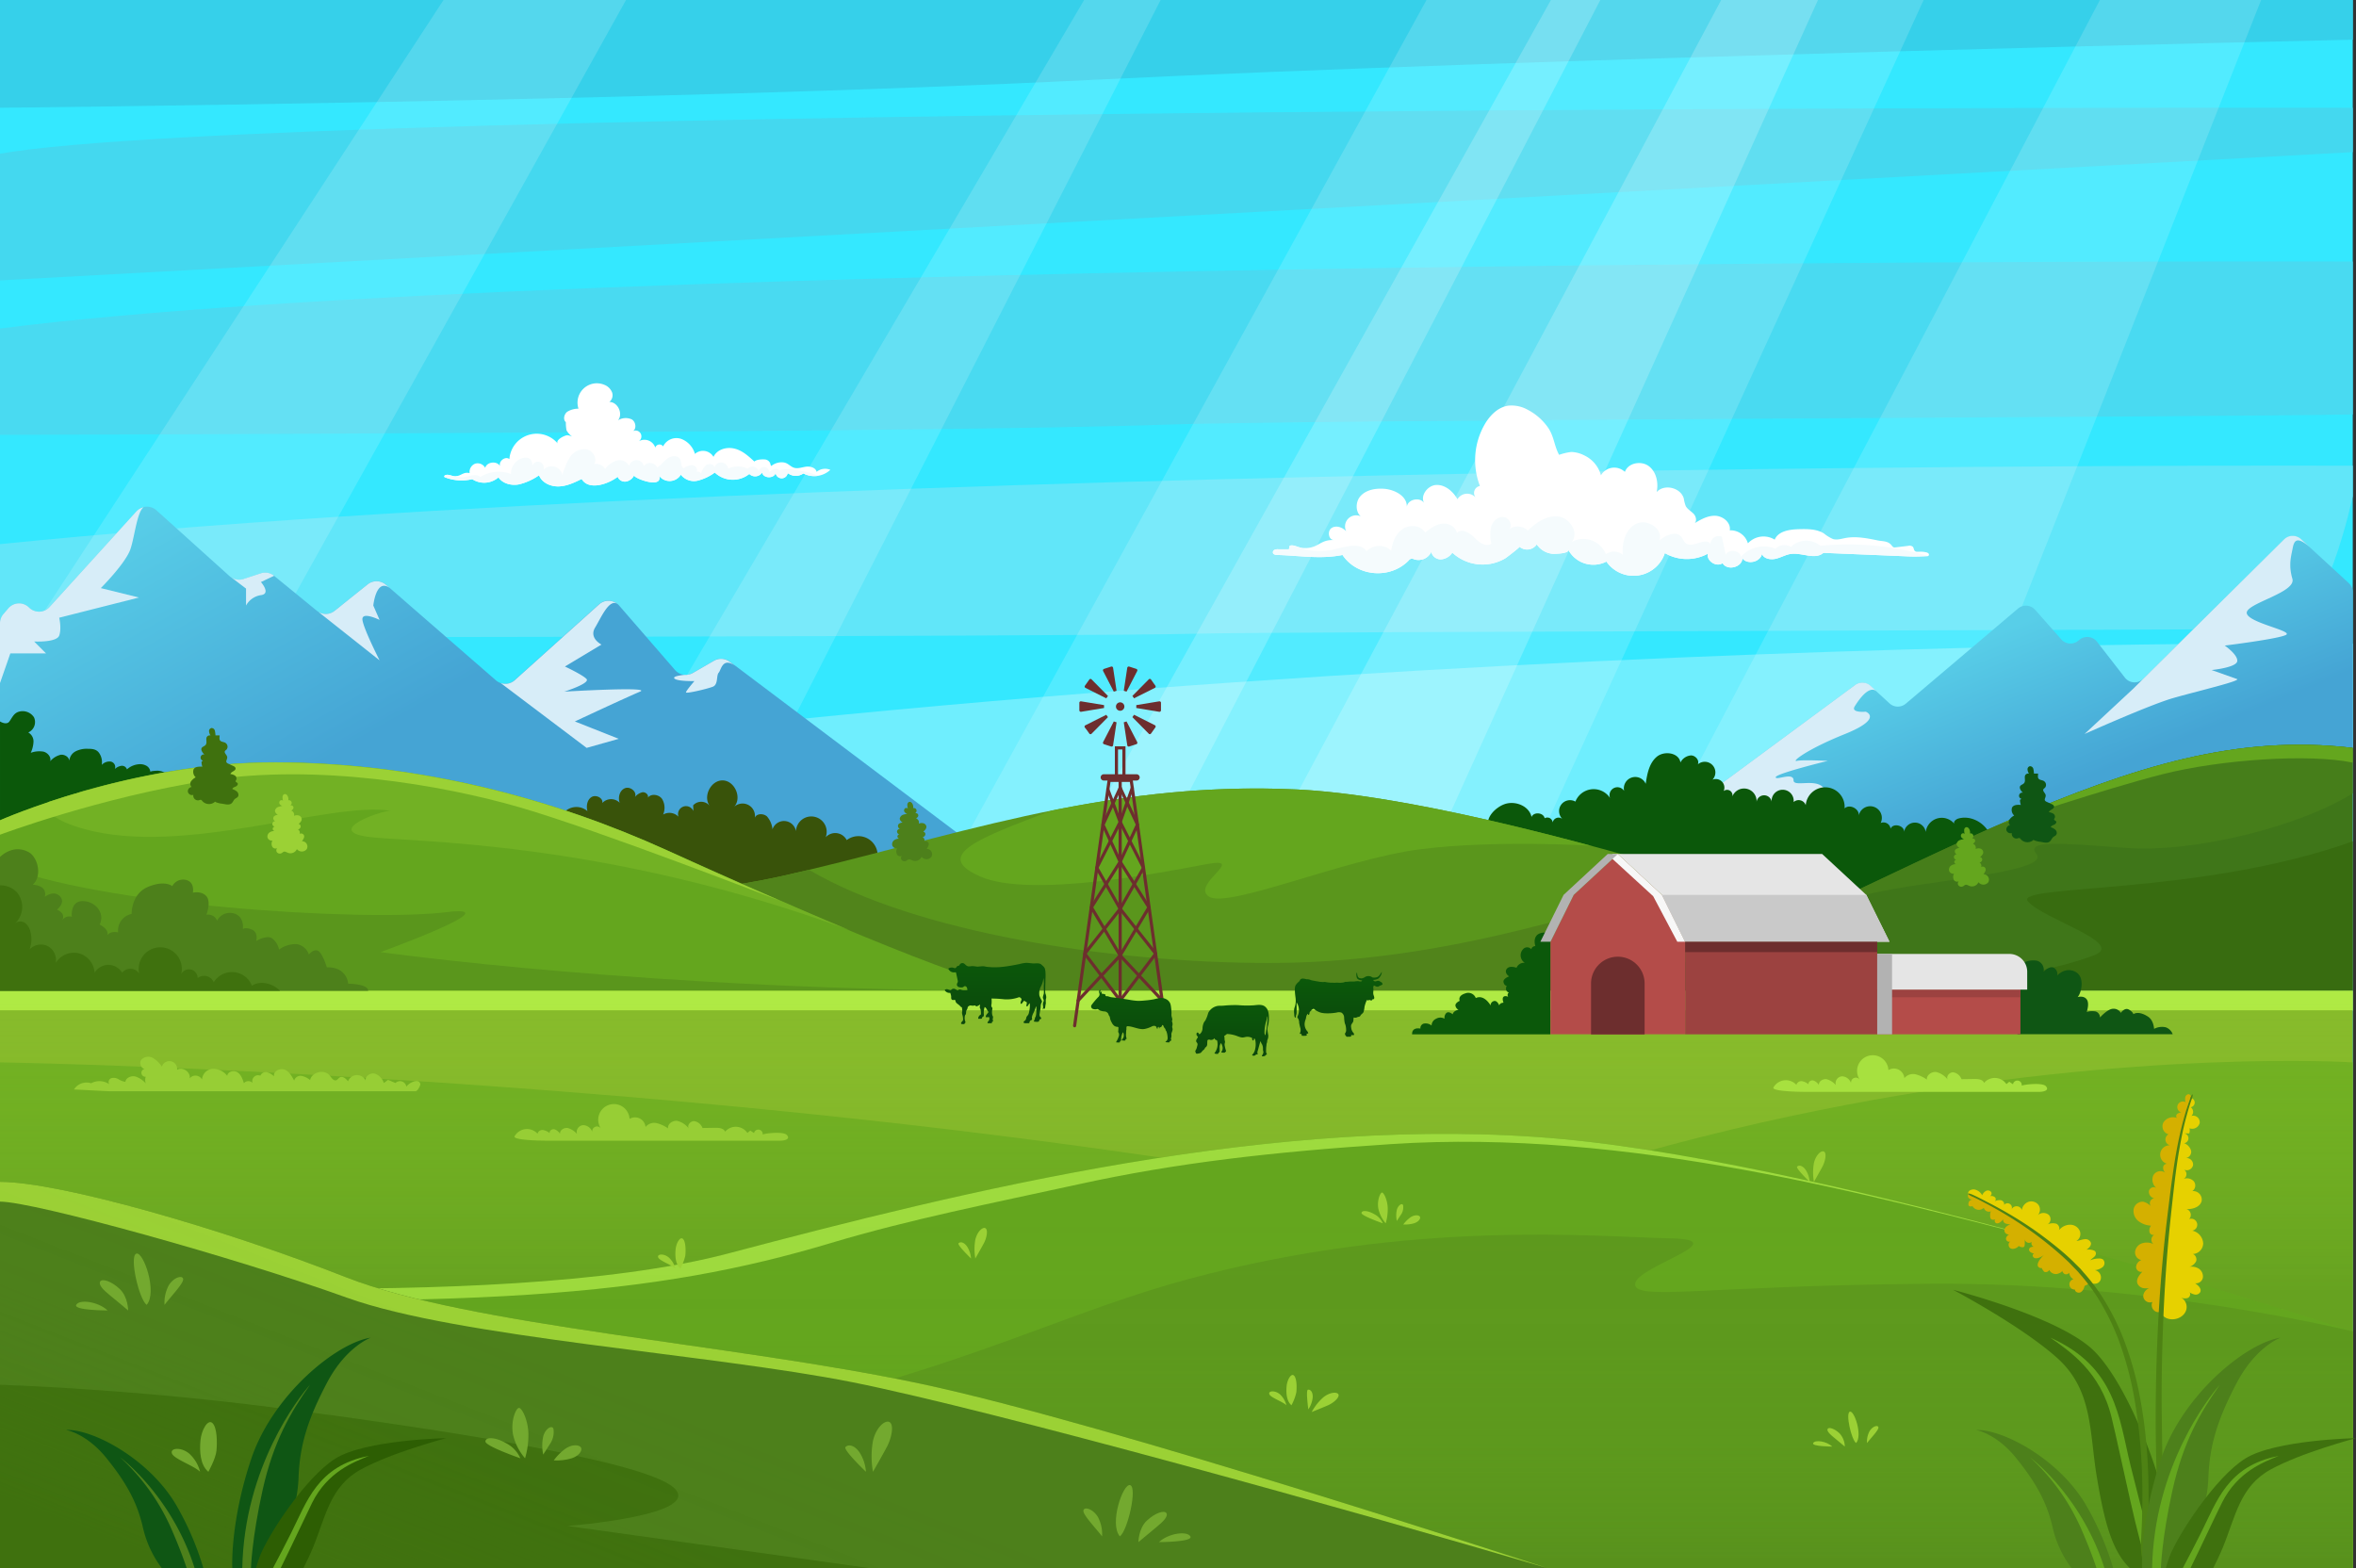 <svg xmlns="http://www.w3.org/2000/svg" xmlns:xlink="http://www.w3.org/1999/xlink" viewBox="0 0 751.03 500"><rect x="0" y="0" width="751.03" height="500" fill="#333333" stroke="none"/><defs><style>.cls-1{isolation:isolate;}.cls-2{fill:#34e8ff;}.cls-3{fill:#6feefe;}.cls-3,.cls-4,.cls-5,.cls-6,.cls-7{mix-blend-mode:luminosity;}.cls-4{fill:#61e6f9;}.cls-5{fill:#49daf1;}.cls-6{fill:#44d8ef;}.cls-7{fill:#36d0ea;}.cls-51,.cls-8,.cls-9{fill:#fff;}.cls-8{opacity:0.15;}.cls-9{opacity:0.2;}.cls-10{fill:url(#Degradado_sin_nombre_3);}.cls-11{fill:#d7edf8;}.cls-12{fill:url(#Degradado_sin_nombre_3-2);}.cls-13{fill:#0b580a;}.cls-14{fill:#39530a;}.cls-15{fill:#5a961c;}.cls-16{fill:#4d801b;}.cls-17{fill:#64a61e;}.cls-18{fill:#51841b;}.cls-19{fill:#72b124;}.cls-20{fill:#9bd135;}.cls-21{fill:#3f710e;}.cls-22{fill:#3f7619;}.cls-23{fill:#467e1a;}.cls-24{fill:#386c10;}.cls-25{fill:#0f5614;}.cls-26{fill:#87bb2b;}.cls-27{fill:#71b122;}.cls-28{fill:#afea44;}.cls-29,.cls-32,.cls-33,.cls-48{mix-blend-mode:multiply;}.cls-29{fill:url(#Degradado_sin_nombre_31);}.cls-30{fill:#9edb3e;}.cls-31{fill:#5d991d;}.cls-32{fill:url(#Degradado_sin_nombre_17);}.cls-33{fill:url(#Degradado_sin_nombre_12);}.cls-34{fill:#73a92f;}.cls-35{fill:#e6d100;}.cls-36{fill:#d4b000;}.cls-37{fill:#4e8214;}.cls-38{fill:#2d5e03;}.cls-39{fill:#97ce35;}.cls-40{fill:#a7e13f;}.cls-41{fill:#b44c49;}.cls-42{fill:#f7f7f7;}.cls-43{fill:#9c4240;}.cls-44{fill:#e5e5e5;}.cls-45{fill:#c9c9c9;}.cls-46,.cls-48{fill:#b2b2b2;}.cls-47{fill:#6d2e2e;}.cls-49,.cls-50{fill:none;stroke:#6d2e2e;}.cls-49{stroke-linecap:round;stroke-linejoin:round;}.cls-50{stroke-miterlimit:10;}.cls-52{fill:#f5fbfd;}.cls-53{fill:url(#Degradado_sin_nombre_33);}.cls-54{fill:url(#Degradado_sin_nombre_33-2);}.cls-55{fill:url(#Degradado_sin_nombre_33-3);}.cls-56{fill:url(#Degradado_sin_nombre_33-4);}</style><linearGradient id="Degradado_sin_nombre_3" x1="83.91" y1="140.63" x2="132.21" y2="226.43" gradientUnits="userSpaceOnUse"><stop offset="0" stop-color="#58cee8"/><stop offset="1" stop-color="#45a4d4"/></linearGradient><linearGradient id="Degradado_sin_nombre_3-2" x1="595.57" y1="218.13" x2="615.73" y2="268" xlink:href="#Degradado_sin_nombre_3"/><linearGradient id="Degradado_sin_nombre_31" x1="375" y1="319.38" x2="375" y2="412.54" gradientUnits="userSpaceOnUse"><stop offset="0" stop-color="#87bb2b" stop-opacity="0"/><stop offset="1" stop-color="#4d801b" stop-opacity="0.3"/></linearGradient><linearGradient id="Degradado_sin_nombre_17" x1="375" y1="497.14" x2="375" y2="387.17" gradientUnits="userSpaceOnUse"><stop offset="0" stop-color="#4d801b" stop-opacity="0.3"/><stop offset="0.1" stop-color="#52891c" stop-opacity="0.23"/><stop offset="0.36" stop-color="#5c991d" stop-opacity="0.1"/><stop offset="0.64" stop-color="#62a31e" stop-opacity="0.02"/><stop offset="1" stop-color="#64a61e" stop-opacity="0"/></linearGradient><linearGradient id="Degradado_sin_nombre_12" x1="200.82" y1="556.15" x2="238.91" y2="458.51" gradientUnits="userSpaceOnUse"><stop offset="0" stop-color="#3f710e" stop-opacity="0.3"/><stop offset="0.05" stop-color="#417310" stop-opacity="0.26"/><stop offset="0.32" stop-color="#487a16" stop-opacity="0.12"/><stop offset="0.62" stop-color="#4c7f1a" stop-opacity="0.03"/><stop offset="1" stop-color="#4d801b" stop-opacity="0"/></linearGradient><linearGradient id="Degradado_sin_nombre_33" x1="360.8" y1="316.12" x2="360.8" y2="333.15" gradientUnits="userSpaceOnUse"><stop offset="0" stop-color="#0b580a"/><stop offset="1" stop-color="#0b470c"/></linearGradient><linearGradient id="Degradado_sin_nombre_33-2" x1="392.71" y1="319.76" x2="392.71" y2="336.59" xlink:href="#Degradado_sin_nombre_33"/><linearGradient id="Degradado_sin_nombre_33-3" x1="426.72" y1="312.8" x2="426.72" y2="329.42" xlink:href="#Degradado_sin_nombre_33"/><linearGradient id="Degradado_sin_nombre_33-4" x1="317.37" y1="306.28" x2="317.37" y2="326.56" xlink:href="#Degradado_sin_nombre_33"/></defs><title>2392613</title><g class="cls-1"><g id="objects"><rect class="cls-2" width="750" height="500"/><path class="cls-3" d="M0,263.76v58.52H750V205.2S355.93,200.68,0,263.76Z"/><path class="cls-4" d="M0,173.47c267-26.9,750-25,750-25v9.72s-8.85,42.11-21.77,42.3c-22.31.33-324,.89-346,1.52C347.58,203,0,203.3,0,203.3V173.47"/><path class="cls-5" d="M0,104.74c178-23,750-21.37,750-21.37v48.76c-44.63.85-335.24,1.67-379.16,3.27C301.48,137.92,0,138.64,0,138.64v-33.9"/><path class="cls-6" d="M0,49C89,33.23,750,34.36,750,34.36V48.5L0,89.39V49"/><path class="cls-7" d="M0,0H750V12.65S486.72,18.57,348,25.47,0,34.35,0,34.35V0"/><polygon class="cls-8" points="720.78 0 595.89 316.72 502.87 316.72 669.39 0 720.78 0"/><polygon class="cls-8" points="613.2 0 468.25 316.72 280.46 316.72 454.73 0 613.2 0"/><polygon class="cls-9" points="579.52 0 436.3 316.72 379.44 316.72 548.67 0 579.52 0"/><polygon class="cls-9" points="510.14 0 345.68 316.72 317.37 316.72 494.39 0 510.14 0"/><polygon class="cls-8" points="369.97 0 208.26 316.72 159.27 316.72 345.59 0 369.97 0"/><polygon class="cls-8" points="199.56 0 23.21 316.72 0 316.72 0 216.47 141.39 0 199.56 0"/><path class="cls-10" d="M1.09,195.76l1.56-1.82a4.5,4.5,0,0,1,6.61-.26h0a4.51,4.51,0,0,0,6.52-.15L43.51,163a4.52,4.52,0,0,1,6.35-.32l23.32,21a4.51,4.51,0,0,0,4.42.93l5.54-1.81a4.5,4.5,0,0,1,4.25.79L101,194.71a4.5,4.5,0,0,0,5.67,0l10.56-8.45a4.52,4.52,0,0,1,5.78.12l35.05,30.49a4.49,4.49,0,0,0,6-.05l26.88-24.17a4.52,4.52,0,0,1,6.42.4l17.81,20.54a4.5,4.5,0,0,0,5.67.95l6.79-3.93a4.5,4.5,0,0,1,5,.3l94.7,71.32H0V198.69A4.47,4.47,0,0,1,1.09,195.76Z"/><path class="cls-11" d="M14.67,208.3l-3.79-3.79s7.2.38,8-1.9,0-5.68,0-5.68l25.42-6.44-12.16-3s8-8,9.47-12.51c1.31-3.91,2.09-11.85,4.18-13.27A4.54,4.54,0,0,0,43.51,163L15.78,193.53a4.51,4.51,0,0,1-6.52.15,4.5,4.5,0,0,0-6.61.26l-1.56,1.82A4.47,4.47,0,0,0,0,198.69v19.08l3.3-9.47Z"/><path class="cls-11" d="M83.18,189.73c3.33-.43,0-4.17,0-4.17l4.21-2a4.5,4.5,0,0,0-4.25-.79l-5.54,1.81a4.5,4.5,0,0,1-3.88-.52l4.71,3.58v5.41A6.49,6.49,0,0,1,83.18,189.73Z"/><path class="cls-11" d="M121,210.52s-5.09-10-5.46-12.89,5.46,0,5.46,0L119,193.05s.92-9.38,5.66-5.25h0L123,186.41a4.52,4.52,0,0,0-5.78-.12l-10.56,8.45a4.5,4.5,0,0,1-5.19.31Z"/><polygon class="cls-11" points="98.98 193.05 98.98 193.05 98.98 193.05 98.98 193.05"/><path class="cls-11" d="M187,238.43l10.24-2.89L183.25,230s16.68-7.8,20.77-9.5-24.14,0-24.14,0,8.44-2.67,7.07-4.06-6.87-3.95-6.87-3.95l11.65-7s-4.1-2.05-2-5.46c1.93-3.21,4.52-9.38,7.16-7.43a4.5,4.5,0,0,0-5.91.08l-26.88,24.17a4.49,4.49,0,0,1-4.48.91Z"/><path class="cls-11" d="M221.36,217.14s-2.69,3.09-2.69,3.59,6.77-1.1,8.56-1.8,1.05-3.58,1.87-4.47,1.19-5.25,5.49-2l-2-1.5a4.5,4.5,0,0,0-5-.3l-6.79,3.93a4.44,4.44,0,0,1-1,.4h-.06a4.35,4.35,0,0,1-1.56.16c-1.79.2-3.83.53-3.16,1.2C216,217.24,221.36,217.14,221.36,217.14Z"/><path class="cls-12" d="M748.74,185.91l-15.23-14a3.92,3.92,0,0,0-5.42.09L683.21,216.4a3.92,3.92,0,0,1-5.86-.38l-8.89-11.44a3.94,3.94,0,0,0-5.78-.47h0a3.92,3.92,0,0,1-5.61-.28l-8.31-9.41a3.93,3.93,0,0,0-5.48-.4l-35.77,30.32a3.93,3.93,0,0,1-5.21-.12l-6-5.52a3.93,3.93,0,0,0-5-.28L468.8,308.78a3.93,3.93,0,0,0,2.33,7.09H746.07a3.93,3.93,0,0,0,3.93-3.93V188.8A3.94,3.94,0,0,0,748.74,185.91Z"/><path class="cls-11" d="M733.51,171.87a3.92,3.92,0,0,0-5.42.09L683.21,216.4c-.64.65-3.14,3.12-3.14,3.12L664.5,234s20.62-9.24,28.1-11.41c7.08-2.06,22-5.55,20.49-6.11L705,213.61s8-.78,8.18-2.86-4-4.94-4-4.94,16.89-2.08,19.49-3.38-12.21-3.9-12.47-7,15.85-6.5,14.55-10.92-.37-7.27.07-9.61,1.12-4.47,6,0Z"/><path class="cls-11" d="M511.45,284.8s57.43,7.28,58.21,7.6,12.47-30.46,12.51-38.19-10.43-2.67-10.43-5.43-5.72.16-5.69-1,16.6-5.21,16.6-5.21-8.06-.41-9.87,0,2.85-3.53,15.29-8.54,6.68-7.14,6.68-7.14-4.83.46-3.53-1.67,4.66-7,7.06-4.75h0l-1.94-1.8a3.93,3.93,0,0,0-5-.28L509.46,278.8Z"/><path class="cls-13" d="M597.07,294.53a191.45,191.45,0,0,1-36.27,1.92A126.46,126.46,0,0,1,544,294.26c-5.24-1-9.74-2.9-14.64-5-5.07-2.14-11.36-2.63-16.69-4.19-11-3.2-21.71-7.55-31.18-14-2.64-1.81-6.22-4.4-7.07-7.71-.76-2.92,2.38-5.9,5-6.92,3.4-1.33,8,.41,8.8,4,.73-1.71,3.81-1.4,4.18.42a1.7,1.7,0,0,1,2.55,1.36,1.92,1.92,0,0,1,3.11-1.12,3.49,3.49,0,0,1,4.14-5.55,6.25,6.25,0,0,1,11.41-.5,2.52,2.52,0,1,1,4.12-2.89,3.64,3.64,0,0,1,6.88-2.28c.45-3.13,1.09-6.54,3.49-8.59s7.12-1.34,7.58,1.79a4.14,4.14,0,0,1,3.36-2.25c1.41,0,2.75,1.54,2.19,2.84a3.39,3.39,0,0,1,4.68,4.89,2.74,2.74,0,0,1,3,4.45,1.72,1.72,0,0,1,3.31.93,4,4,0,0,1,7.72,1.75,2.43,2.43,0,0,1,4.82-.05,3.52,3.52,0,1,1,7,.06,2.38,2.38,0,0,1,3.86,1A6.17,6.17,0,0,1,588,257.72c1.61-1.52,4.83.15,4.51,2.34a3.72,3.72,0,1,1,7,2.32,2.26,2.26,0,0,1,3.15,1.8c.85-1.95,4.54-1,4.31,1.14a3.48,3.48,0,0,1,6.9-.08,5.15,5.15,0,0,1,9.2-2.5c-.57-.62.34-1.53,1.15-1.77,3.72-1.11,7.94,1,9.82,4.43a12.64,12.64,0,0,1,0,11.22,22.29,22.29,0,0,1-7.7,8.55C617.82,291.09,607.3,293.13,597.07,294.53Z"/><path class="cls-14" d="M272.61,281.38c3.26-1.84,6.79-4.37,7.13-8.1a6.13,6.13,0,0,0-9.83-5.45,4.11,4.11,0,0,0-6.7-.91,4.9,4.9,0,1,0-9.48-1.92,3.86,3.86,0,0,0-7.48-.6,7.26,7.26,0,0,0-1.76-4.12c-1.13-1-3.29-1-3.87.41a3.95,3.95,0,0,0-6.56-3.5c2.52-2.87.16-8.28-3.65-8.39S223.94,254,226.3,257a3.46,3.46,0,0,0-5.34-.25l.08,1.82a2.55,2.55,0,1,0-4,2.93,4,4,0,0,0-5.66-1.81,5.43,5.43,0,0,0-.34-5c-1-1.42-3.46-1.79-4.53-.39.36-.9-.72-1.83-1.69-1.73a4.31,4.31,0,0,0-2.4,1.51c.71-1.67-1.54-3.48-3.22-2.79s-2.28,2.94-1.65,4.65A3.82,3.82,0,0,0,192,256c.31-1.64-2.06-2.77-3.46-1.88s-1.71,2.88-1.28,4.48a5.33,5.33,0,0,0-8.52,5.84c1.21,3.35,5.28,3.67,8.48,5.24q13.63,6.66,27.84,12c9.39,3.56,18.13,8.7,28.47,8.55S263.73,286.38,272.61,281.38Z"/><path class="cls-13" d="M56.32,265.66c-1-2.9-2.38-5.81-2.12-8.87.17-1.89,1-3.69,1.06-5.59a4.86,4.86,0,0,0-2.42-4.72,6,6,0,0,0-2.49-.78c-.25,0-2.43.05-2.41.4a2.5,2.5,0,0,0-1.32-2,4.14,4.14,0,0,0-2.43-.45,6.4,6.4,0,0,0-3.72,1.63,1.65,1.65,0,0,0-1.8-1.13,4,4,0,0,0-2.05,1,1.77,1.77,0,0,0-1.34-2.36,3.38,3.38,0,0,0-2.85,1.06,5.08,5.08,0,0,0-.79-3.73c-.87-1.29-2.15-1.39-3.63-1.4a7.8,7.8,0,0,0-3.93.82,3.74,3.74,0,0,0-2,3.26c.14-1.33-1.4-2.34-2.72-2.18A6.32,6.32,0,0,0,16,242.69c.39-1.33-.78-2.7-2.12-3.06a7.94,7.94,0,0,0-4.08.37,9.51,9.51,0,0,0,.88-3.49,3.27,3.27,0,0,0-1.67-3,3.62,3.62,0,0,0,1.82-4.84A4.33,4.33,0,0,0,6,226.9c-1.6.48-2.06,1.78-3,3.1s-3,0-3,0v85.87l3.86-1.62c19.58-4,38.68-10.52,57-18.42C58.31,286,59.57,275.32,56.32,265.66Z"/><path class="cls-15" d="M0,293.31c42,3.39,196.64-2.34,248.4-13.82s102.32-30.77,164.92-27.81c66.6,3.15,211.19,53.29,235.83,65.68H0Z"/><path class="cls-16" d="M287.62,262.18l.1.07a1.81,1.81,0,0,0-1.32.54,1,1,0,0,0,.48,1.46.91.91,0,0,0-.93.88.89.89,0,0,0,1,.85.76.76,0,0,0-.88.65.77.77,0,0,0,.77.78,2.54,2.54,0,0,0-1.82.46,1.57,1.57,0,0,0-.57,1.71,1.45,1.45,0,0,0,1.53.86,2.13,2.13,0,0,0-.09,1.87,1.17,1.17,0,0,0,1.63.51,1,1,0,0,0-.06,1.39,1.17,1.17,0,0,0,1.4.24c.29-.15.52-.42.83-.48s.85.21,1.26.38a2.25,2.25,0,0,0,2.83-1.2,2,2,0,0,0,3.14,0,1.69,1.69,0,0,0-1.51-2.51c.32-.55.94-1.34.55-2a1,1,0,0,0-1.32-.35,1.12,1.12,0,0,0-.53-1.4,1.1,1.1,0,0,0,.87-.84.8.8,0,0,0-.68-.91c.52-.44,1.09-1,1-1.68a1.29,1.29,0,0,0-.95-1,2.19,2.19,0,0,0-1.47.13,1.31,1.31,0,0,0-.85-1.65c.41-.29.86-.76.66-1.22s-.57-.45-.94-.51a.91.91,0,0,0,.36-1.1.89.89,0,0,0-1.05-.47c.28-.7-.39-2.4-1.39-1.92a1,1,0,0,0-.43.87,3.23,3.23,0,0,0,.17,1.2.7.7,0,0,0-1,0,.89.89,0,0,0-.11,1,1.19,1.19,0,0,0,.87.58c-.43.2-.92.22-1.35.4a1.65,1.65,0,0,0-1,1.16C286.77,261.41,287.24,261.9,287.62,262.18Z"/><path class="cls-17" d="M312.61,279.49c15.81,6.83,57.67-1.28,71.64-3.93s-4.89,6.4,1.15,10.3,43.46-12.09,67.3-15.11,54.23-1.17,54.47-1.12c-35.25-9.47-69.68-16.81-93.85-17.95-28.06-1.33-53.7,1.82-78.12,6.73C312.54,267.06,296.81,272.67,312.61,279.49Z"/><path class="cls-18" d="M542.8,279.79C499.32,293.21,455.34,307,404.54,307c-50.15,0-112.7-9.67-146.65-29.7h0c-3.16.76-6.33,1.49-9.49,2.19C196.64,291,42,296.7,0,293.31v24.05H649.15C636.47,311,592,294.61,542.8,279.79Z"/><path class="cls-17" d="M0,261.51S41.78,243,88,243.12s88.64,11.71,124.5,28,93.67,41.66,112.41,44.77H0Z"/><path class="cls-19" d="M84.77,243.14l-1.72,0-.86,0-1.73.06-.76,0-2.43.12H77.1l-2.26.14-.78.06-1.67.13-.84.07-1.7.15-.71.07c-.79.07-1.58.16-2.36.24l-.27,0-2.09.24-.76.1-1.6.2-.81.11-1.65.23-.67.09-2.26.34-.38.07c-.63.09-1.25.2-1.87.3l-.76.13-1.51.26-.77.14-1.59.29-.6.11c-.72.14-1.44.27-2.15.42l-.39.08-1.74.35-.7.15-1.44.3-.7.16-1.55.34-.5.12-2,.47-.35.08-1.64.4-.61.15-1.39.35-.58.15-1.54.39-.36.1-1.88.5-.25.07-1.57.43-.49.14-1.34.38-.45.14L24,253l-.16,0-1.73.52-.17.06-1.47.45-.33.1-1.32.42-.28.09-3.06,1h0c-1.22,3.11,2,6,11.21,8.61,32,9,78.55-8.95,97.94-5.75-2.59-.29-21.58,6.34-7.32,8.28,13.17,1.8,74.72.72,153.6,29.8-20.1-8.38-41.63-18-58.37-25.56-35.86-16.27-78.24-27.84-124.5-28-.82,0-1.65,0-2.48,0Z"/><path class="cls-15" d="M0,275.5C30.45,288.67,116.31,294,142.23,290.81c21.54-2.68-20.92,12.72-20.92,12.72s87.32,12.34,203.63,12.34H0Z"/><path class="cls-20" d="M165.88,257.44c25.06,7.29,81.74,29.32,82.52,29.62-12.83-5.57-25.31-11.16-35.87-16-35.86-16.27-78.24-27.84-124.5-28S0,261.51,0,261.51v4.6s32-12,66.45-17.33S140.65,250.11,165.88,257.44Z"/><path class="cls-21" d="M70.37,256.17c-.12,0-2-.41-1.74-.66a2.85,2.85,0,0,1-4.17-.17.86.86,0,0,0-.32-.31c-.23-.1-.48,0-.72.1a1.5,1.5,0,0,1-1.79-1.72,1.35,1.35,0,0,1-1.73-.94,1.38,1.38,0,0,1,1.19-1.58,1.4,1.4,0,0,1-.19-1.8,4.28,4.28,0,0,1,1.49-1.27,2.38,2.38,0,0,1-.68-2.54c.5-.91,1.77-.93,2.8-.83a4.9,4.9,0,0,1-.27-1.61l.46-.34a1,1,0,0,1,.5-1.95,2.88,2.88,0,0,1-1-1.45c-.19-1.17,1.11-1,1.48-1.83s-.19-1.78.33-2.44a1.05,1.05,0,0,1,1.09-.35,3,3,0,0,1-.46-1.32,1,1,0,0,1,.75-1.06,1.09,1.09,0,0,1,1.1.84,8.44,8.44,0,0,1,.2,1.51l1.32,0c0,.65-.22,1.33.28,1.75s1.27.29,1.78.8a1.43,1.43,0,0,1,.16,1.94c-.18.18-.42.3-.53.52-.32.63.65,1.19.73,1.89s-.52,1.23-.2,1.73a1.18,1.18,0,0,0,.51.37l1.53.7c.36.17.77.39.82.79.11.86-1.44,1-1.64,1.84a3.31,3.31,0,0,1,1.42.46,1.12,1.12,0,0,1,.46,1.31c-.09.19-.26.38-.2.59s.41.3.58.51c.3.36-.12.89-.56,1.09s-1,.36-1.09.82a4.49,4.49,0,0,1,1.34.69A1.46,1.46,0,0,1,76,253.6c-.14.7-.75.76-1.18,1.17s-.57,1-1.07,1.39C72.82,256.83,71.42,256.24,70.37,256.17Z"/><path class="cls-20" d="M88.49,259.73l.09.07a1.76,1.76,0,0,0-1.31.54,1,1,0,0,0,.48,1.46.92.92,0,0,0-.94.88.89.89,0,0,0,1,.84.78.78,0,0,0-.88.66.77.77,0,0,0,.77.78,2.54,2.54,0,0,0-1.82.46,1.57,1.57,0,0,0-.57,1.7,1.46,1.46,0,0,0,1.53.87,2.13,2.13,0,0,0-.09,1.87,1.18,1.18,0,0,0,1.63.51,1.05,1.05,0,0,0-.06,1.39,1.18,1.18,0,0,0,1.41.24c.28-.15.51-.42.83-.49s.84.21,1.25.38a2.24,2.24,0,0,0,2.83-1.19,2,2,0,0,0,3.15,0,1.71,1.71,0,0,0-1.52-2.52c.32-.55,1-1.33.56-2a1,1,0,0,0-1.33-.34,1.12,1.12,0,0,0-.52-1.4,1.11,1.11,0,0,0,.86-.84.8.8,0,0,0-.67-.91c.52-.44,1.08-1,1-1.68a1.32,1.32,0,0,0-1-1.05,2.26,2.26,0,0,0-1.47.14,1.33,1.33,0,0,0-.85-1.66c.41-.28.86-.75.66-1.21s-.57-.45-.94-.52a.86.86,0,0,0-.69-1.56c.28-.7-.38-2.4-1.38-1.92a1,1,0,0,0-.43.87,3.09,3.09,0,0,0,.17,1.2.71.71,0,0,0-1,0,.89.89,0,0,0-.11,1,1.22,1.22,0,0,0,.87.58c-.43.19-.91.22-1.35.39a1.67,1.67,0,0,0-1,1.17C87.64,259,88.1,259.45,88.49,259.73Z"/><path class="cls-22" d="M750,315.87V238.43c-37-4.37-69.59,5.91-109.47,23-55.16,23.69-104.13,54.42-152.73,54.42Z"/><path class="cls-23" d="M640.53,261.45c-21,9-41.08,19-60.59,28h0s10.42-4.18,30.87-7.21,41.89-5.6,38.34-10,7.18-3.52,29.28-1.87c19,1.41,52.9-5.9,71.57-17.45V238.43C713,234.06,680.41,244.34,640.53,261.45Z"/><path class="cls-24" d="M750,268.22c-48.68,17.41-108.25,13.57-103.56,19.13s30.84,13.18,21.41,17.06-40.45,11.46-79.78,11.46H750Z"/><path class="cls-17" d="M640.53,261.45l-2.72,1.19c1-.35,33.29-11.18,51.49-15.8,18.5-4.7,46.69-6.63,60.7-3.72v-4.69C713,234.06,680.41,244.34,640.53,261.45Z"/><path class="cls-25" d="M650.05,268.33c-.12,0-2-.4-1.74-.65a2.85,2.85,0,0,1-4.17-.17.86.86,0,0,0-.32-.31c-.23-.1-.48,0-.72.1a1.51,1.51,0,0,1-1.79-1.73,1.34,1.34,0,0,1-1.73-.93,1.38,1.38,0,0,1,1.19-1.58,1.4,1.4,0,0,1-.19-1.8,4.18,4.18,0,0,1,1.49-1.27,2.38,2.38,0,0,1-.68-2.54c.5-.91,1.77-.93,2.8-.83a4.9,4.9,0,0,1-.27-1.61l.46-.34a1,1,0,0,1,.5-1.95,2.88,2.88,0,0,1-1-1.45c-.19-1.17,1.11-1,1.48-1.83s-.19-1.79.33-2.44a1.05,1.05,0,0,1,1.09-.35,3,3,0,0,1-.46-1.32,1,1,0,0,1,.75-1.06,1.1,1.1,0,0,1,1.1.84,8.32,8.32,0,0,1,.2,1.51l1.32,0c0,.65-.23,1.33.28,1.75s1.27.29,1.78.8a1.43,1.43,0,0,1,.16,1.94c-.18.18-.42.3-.53.52-.32.63.65,1.19.73,1.89s-.52,1.23-.2,1.73a1.18,1.18,0,0,0,.51.37l1.53.7c.36.16.77.39.82.79.11.86-1.44,1-1.64,1.83a3.32,3.32,0,0,1,1.42.47,1.12,1.12,0,0,1,.46,1.31c-.09.19-.26.38-.2.59s.41.3.58.5c.3.37-.12.9-.56,1.1s-1,.36-1.09.82a4.27,4.27,0,0,1,1.34.69,1.46,1.46,0,0,1,.55,1.33c-.14.7-.75.75-1.18,1.17s-.57,1-1.07,1.39C652.49,269,651.1,268.41,650.05,268.33Z"/><path class="cls-17" d="M624.53,270.29l.09.07a1.83,1.83,0,0,0-1.32.54,1,1,0,0,0,.49,1.46.92.92,0,0,0-.94.88.89.89,0,0,0,1,.85.76.76,0,0,0-.88.65.77.77,0,0,0,.77.78,2.54,2.54,0,0,0-1.82.46,1.56,1.56,0,0,0-.57,1.71,1.45,1.45,0,0,0,1.53.86,2.13,2.13,0,0,0-.09,1.87,1.17,1.17,0,0,0,1.63.51,1,1,0,0,0-.06,1.39,1.17,1.17,0,0,0,1.4.24c.29-.15.52-.42.83-.49s.85.21,1.26.39a2.25,2.25,0,0,0,2.83-1.2,2,2,0,0,0,3.14,0,1.7,1.7,0,0,0-1.51-2.52c.32-.54.94-1.33.55-2a1,1,0,0,0-1.32-.35A1.12,1.12,0,0,0,631,275a1.1,1.1,0,0,0,.87-.84.8.8,0,0,0-.68-.91c.53-.44,1.09-1,1-1.68a1.31,1.31,0,0,0-.95-1.05,2.26,2.26,0,0,0-1.47.14,1.31,1.31,0,0,0-.85-1.65c.41-.29.86-.76.66-1.22s-.57-.45-.94-.52a.86.86,0,0,0-.69-1.56c.28-.7-.39-2.4-1.39-1.92a1,1,0,0,0-.43.87,3.26,3.26,0,0,0,.17,1.2.7.7,0,0,0-1,0,.89.89,0,0,0-.11,1,1.19,1.19,0,0,0,.87.58c-.43.2-.92.22-1.35.4a1.65,1.65,0,0,0-1,1.16C623.67,269.52,624.14,270,624.53,270.29Z"/><rect class="cls-26" y="315.87" width="750" height="184.13"/><path class="cls-27" d="M750,338.69S480,321.19,266.44,500H750Z"/><path class="cls-27" d="M0,338.69S611.42,348.1,735.55,500H0Z"/><rect class="cls-28" y="315.87" width="750" height="6.21"/><rect class="cls-29" y="315.87" width="750" height="184.13"/><path class="cls-17" d="M750,424.47s-161-52.89-251.89-61.32S306.66,379.9,232.17,399.6,0,407.08,0,407.08V500H750Z"/><path class="cls-30" d="M498.11,363.15c-90.83-8.43-191.45,16.75-265.94,36.45S0,407.08,0,407.08v5c151.33,6.22,209.42.84,264.83-15.79,25.3-7.59,51.38-12.69,78.86-18.71,31.31-6.87,62-10.36,99.69-12.83,75.67-5,153,16.22,212.39,31.54h0C604.61,382.23,542.85,367.3,498.11,363.15Z"/><path class="cls-31" d="M750,424.47s-63.22-15.74-134.68-15.2-94.59,5.63-94.08,0,32.91-14.12,10.8-14.5-81.42-6.33-153.2,13S261.71,469.45,0,472.53V500H750Z"/><path class="cls-32" d="M750,424.47s-161-52.89-251.89-61.32S306.66,379.9,232.17,399.6,0,407.08,0,407.08V500H750Z"/><path class="cls-20" d="M591.67,460.05c-1.51-1.13-3.41-9.46-2-10S593.82,457.66,591.67,460.05Z"/><path class="cls-20" d="M588.07,461.17a6.39,6.39,0,0,0-1.64-4.18c-1.63-1.55-3.45-2.09-3.81-1.45s.64,1.64,1.91,2.68S588.07,461.17,588.07,461.17Z"/><path class="cls-20" d="M595.15,460.05a7.12,7.12,0,0,1,.82-3.79c1-1.63,2.72-2.05,2.82-1.2S596.42,458.4,595.15,460.05Z"/><path class="cls-20" d="M584.07,461.17c-1.81-1.73-5.45-2.23-6.08-1.12S584.07,461.17,584.07,461.17Z"/><path class="cls-20" d="M216.9,404.42c-1.63-1.36-1.72-4.08-1.54-6.08s1.45-4.27,2.36-3.36.91,3.81.73,5.36A15.73,15.73,0,0,1,216.9,404.42Z"/><path class="cls-20" d="M215.29,404.42a7.15,7.15,0,0,0-2.11-3.54c-1.63-1.36-3.81-1.09-3.36,0S214.14,403.24,215.29,404.42Z"/><path class="cls-20" d="M411.68,448c-1.63-1.36-1.72-4.09-1.54-6.09s1.45-4.26,2.36-3.36.91,3.82.73,5.36A15.69,15.69,0,0,1,411.68,448Z"/><path class="cls-20" d="M410.07,448A7.15,7.15,0,0,0,408,444.5c-1.64-1.36-3.82-1.09-3.36,0S408.92,446.86,410.07,448Z"/><path class="cls-20" d="M441.73,390a10.72,10.72,0,0,1-2.36-4.72c-.45-2.64.64-5.09,1.18-5.09s1.73,2.27,1.82,4.91A16.11,16.11,0,0,1,441.73,390Z"/><path class="cls-20" d="M440.82,390a6,6,0,0,0-2.72-2.91c-2.18-1.27-4.08-1.27-4.08-.36S440.82,390,440.82,390Z"/><path class="cls-20" d="M445.28,389.24a8.09,8.09,0,0,1,0-3.54c.45-1.63,1.81-2.28,2-1.41a4.16,4.16,0,0,1-.72,3C445.91,388.24,445.28,389.24,445.28,389.24Z"/><path class="cls-20" d="M447.33,390.37a10.31,10.31,0,0,1,2.22-2.23c1.27-.89,2.54-.83,3-.36s-.09,1.64-1.72,2.19A10.31,10.31,0,0,1,447.33,390.37Z"/><path class="cls-20" d="M576.87,376.78a8.27,8.27,0,0,0-1.18-3.69c-1.09-1.67-2.37-1.7-2.82-1.14S576.87,376.78,576.87,376.78Z"/><path class="cls-20" d="M578.23,376.78a17,17,0,0,1,0-6c.63-2.69,2.45-4.19,3.27-3.62s.36,3.05-.55,4.76S578.23,376.78,578.23,376.78Z"/><path class="cls-20" d="M309.54,401.21a8.27,8.27,0,0,0-1.18-3.69c-1.09-1.67-2.36-1.69-2.81-1.14S309.54,401.21,309.54,401.21Z"/><path class="cls-20" d="M310.91,401.21a17,17,0,0,1,0-6c.63-2.69,2.45-4.19,3.27-3.62s.36,3.06-.55,4.76S310.91,401.21,310.91,401.21Z"/><path class="cls-20" d="M417.06,449.31a8.15,8.15,0,0,0,1.37-3.62c.19-2-.79-2.79-1.5-2.64S417.06,449.31,417.06,449.31Z"/><path class="cls-20" d="M418.13,450.16a17.08,17.08,0,0,1,3.75-4.72c2.17-1.71,4.53-1.76,4.81-.81s-1.61,2.63-3.39,3.4S418.13,450.16,418.13,450.16Z"/><path class="cls-16" d="M0,376.78c19,0,70.66,14.85,110.26,30.4s123,21.22,183.14,33.94S493.51,500,493.51,500H0Z"/><path class="cls-21" d="M0,441.47s40.49,1.17,88.31,7.38,116.13,16.46,126.37,25.34-33.76,12.3-33.76,12.3L277.82,500H0Z"/><path class="cls-20" d="M271.88,440.69c44.92,9,159.46,40.93,221.63,59.31,0,0-140-46.15-200.11-58.88s-143.54-18.38-183.14-33.94S19,376.78,0,376.78v6.3c10.79,0,74.63,17.7,110.68,30.66C146,426.45,227,431.71,271.88,440.69Z"/><path class="cls-33" d="M0,376.78c19,0,70.66,14.85,110.26,30.4s123,21.22,183.14,33.94S493.51,500,493.51,500H0Z"/><path class="cls-34" d="M46.75,416c-2.48-1.86-5.58-15.5-3.31-16.33S50.26,412,46.75,416Z"/><path class="cls-34" d="M40.85,417.78s0-4.31-2.68-6.84-5.64-3.42-6.24-2.38,1,2.7,3.12,4.4S40.85,417.78,40.85,417.78Z"/><path class="cls-34" d="M52.45,416a11.62,11.62,0,0,1,1.34-6.21c1.63-2.67,4.46-3.35,4.6-2S54.53,413.25,52.45,416Z"/><path class="cls-34" d="M34.31,417.78c-3-2.82-8.92-3.64-10-1.82S34.31,417.78,34.31,417.78Z"/><path class="cls-34" d="M357,489.8c2.48-1.86,5.58-15.49,3.3-16.32S353.49,485.88,357,489.8Z"/><path class="cls-34" d="M362.9,491.63s0-4.32,2.68-6.84,5.65-3.42,6.25-2.38-1.05,2.69-3.13,4.39S362.9,491.63,362.9,491.63Z"/><path class="cls-34" d="M351.31,489.8a11.58,11.58,0,0,0-1.34-6.2c-1.64-2.68-4.46-3.36-4.61-2S349.23,487.09,351.31,489.8Z"/><path class="cls-34" d="M369.45,491.63c3-2.83,8.92-3.65,10-1.83S369.45,491.63,369.45,491.63Z"/><path class="cls-34" d="M66.42,469.22c-2.67-2.23-2.82-6.69-2.52-10s2.37-7,3.86-5.5S69.25,460,69,462.53,66.42,469.22,66.42,469.22Z"/><path class="cls-34" d="M63.79,469.22a11.74,11.74,0,0,0-3.46-5.8c-2.68-2.23-6.25-1.78-5.5,0S61.89,467.29,63.79,469.22Z"/><path class="cls-34" d="M167.37,464.91a17.4,17.4,0,0,1-3.86-7.73c-.75-4.31,1-8.33,1.93-8.33s2.83,3.72,3,8A26.46,26.46,0,0,1,167.37,464.91Z"/><path class="cls-34" d="M165.88,464.91a9.89,9.89,0,0,0-4.45-4.76c-3.57-2.08-6.69-2.08-6.69-.59S165.88,464.91,165.88,464.91Z"/><path class="cls-34" d="M173.17,463.72a13.51,13.51,0,0,1,0-5.8c.74-2.67,3-3.73,3.27-2.31a6.81,6.81,0,0,1-1.19,4.84Z"/><path class="cls-34" d="M176.53,465.57a17.49,17.49,0,0,1,3.63-3.66c2.08-1.46,4.16-1.35,4.91-.59s-.15,2.7-2.83,3.59A16.76,16.76,0,0,1,176.53,465.57Z"/><path class="cls-34" d="M276.05,469.22a13.4,13.4,0,0,0-1.93-6c-1.78-2.74-3.86-2.78-4.61-1.87S276.05,469.22,276.05,469.22Z"/><path class="cls-34" d="M278.28,469.22a28,28,0,0,1,0-9.87c1-4.4,4-6.86,5.36-5.93s.59,5-.9,7.81S278.28,469.22,278.28,469.22Z"/><path class="cls-21" d="M679,500c-5.7-5.49-8.16-14.62-10.58-29.09s-1.2-27.73-12.66-38-33.16-21.71-33.16-21.71,34.16,8.69,45,19.55,21.31,39.54,22.52,49.19a97.33,97.33,0,0,1,0,20Z"/><path class="cls-17" d="M653.59,426.45c6.15,4.31,16,10.89,19.5,25.35,3.2,13.08,8.62,41,11.89,48.2h2.77s-4.93-17.83-8.62-32.92S674.55,435.79,653.59,426.45Z"/><path class="cls-35" d="M669.63,407.94a2.35,2.35,0,0,0-1.86-3,4.79,4.79,0,0,0,2.51-1,1.66,1.66,0,0,0,.12-2.4,2,2,0,0,0-1.23-.32,6.77,6.77,0,0,0-2.84.57c.37-.47.93-.76,1.34-1.2a1.26,1.26,0,0,0,.26-1.61,1.33,1.33,0,0,0-.59-.36,4.6,4.6,0,0,0-2.21-.21c.75-.54,1.6-1.31,1.39-2.21a1.85,1.85,0,0,0-2.09-1.13c-.86.09-1.68.48-2.54.56a2.61,2.61,0,0,0,1.13-3.1,3.3,3.3,0,0,0-2.72-2.06,4.46,4.46,0,0,0-3.32,1.08,10.66,10.66,0,0,0-.9.88c.77-.58.29-1.94-.6-2.31a4.2,4.2,0,0,0-2.82.24,1.94,1.94,0,0,0,.37-3.12,2.7,2.7,0,0,0-3.44.17,2.64,2.64,0,0,0,.23-3.27,2.91,2.91,0,0,0-3.17-1,3.21,3.21,0,0,0-2.13,2.62,1.78,1.78,0,0,0-3.33-.1,1.41,1.41,0,0,0-2.39-1.48c.29-.62-.27-1.38-.95-1.55a3.22,3.22,0,0,0-2,.37.87.87,0,0,0,0-1.38,1.92,1.92,0,0,0-1.56-.28.9.9,0,0,0,.34-1.44,1.35,1.35,0,0,0-1.64-.18,2.86,2.86,0,0,0-1.13,1.34,3.51,3.51,0,0,0-2.66-1.88c-1,0-2,.59-1.78,1.38a4.67,4.67,0,0,0,1.61,1.95l7.56,4.23c2,1.14,4.05,2.27,6,3.57a82.72,82.72,0,0,1,7.09,5.61l9,7.7,4.52,3.85C664.67,408.66,668.66,410.6,669.63,407.94Z"/><path class="cls-36" d="M664.31,406.75c.69.67,1.92,1.83,1.39,2.48a1.47,1.47,0,0,1-.74.5c-.44.19-.41.15-.57.63a2.66,2.66,0,0,1-1.07,1.58c-.71.42-1.89,0-1.88-.82a1.67,1.67,0,0,1-.45-3.3,2.4,2.4,0,0,1-1.36-2.1c0,.2-.58.45-.73.5a1.09,1.09,0,0,1-1-.22,2.38,2.38,0,0,1-.6-1c.24.62-1.35,1.12-1.7,1.16a2.37,2.37,0,0,1-2.36-1.3,1.24,1.24,0,0,1-1.52.62c-.19-.07-1-1.19-.82-1.25a1.09,1.09,0,0,1-1.25-.54c-.53-1.06,1.27-3.08,2-3.69-.71.61-2.83,1.82-3.57.65a.67.67,0,0,1,.33-1,3,3,0,0,1-1-.38,1.12,1.12,0,0,1-.62-.89.91.91,0,0,1,.57-.76,2.23,2.23,0,0,1,1-.14,1.14,1.14,0,0,1-.69-1.57,1.39,1.39,0,0,1-2.24-.78,12.52,12.52,0,0,1,0,1.62,1.38,1.38,0,0,1-.19.69c-.33.46-1.83-.06-1.67-.3-.72,1.08-3,1.64-3.27-.14a1.23,1.23,0,0,1,.56-1.23,1,1,0,0,1-1-.09,1,1,0,0,1-.38-1,2.05,2.05,0,0,1,1-1.15,1.33,1.33,0,0,1-1.53-1.21,1.74,1.74,0,0,1,.65-1.3,5.36,5.36,0,0,1,1.3-.73,3.5,3.5,0,0,1-1.64-.26,1.22,1.22,0,0,1-.69-1.38c-.38.62-1.33,1.53-2.13,1.34-.48-.11-.82-.87-.35-1.19-.57,0-1.07.27-1.51-.32-.25-.33-.29-2.1.16-2.33a1.71,1.71,0,0,1-2.35-1.08,2.34,2.34,0,0,1-3.64-.59,1,1,0,0,1-1.18-.11.78.78,0,0,1-.09-.45,1.57,1.57,0,0,1,.29-1,1.9,1.9,0,0,1,.89-.49,1.5,1.5,0,0,1-.95-.37,1,1,0,0,1,0-1.58l2.84,1.53c12.39,6.37,24.14,14.27,33.72,24.4Z"/><path class="cls-37" d="M627.47,380.54c0-.12.6,0,1.54.43s2.3,1.09,4,2A129,129,0,0,1,646.81,391c2.75,1.84,5.65,4,8.58,6.36,1.48,1.2,3,2.48,4.42,3.82.78.69,1.44,1.4,2.17,2.11l1.09,1.08c.35.37.68.77,1,1.16a61,61,0,0,1,7.55,10.37,75.16,75.16,0,0,1,5.68,11.94,107.3,107.3,0,0,1,3.82,12.65c1,4.25,1.71,8.48,2.28,12.58q.2,1.54.39,3.06l.3,3c.2,2,.33,3.91.46,5.82.23,3.79.33,7.38.36,10.69s0,6.35-.12,9-.19,5-.35,7a18.79,18.79,0,0,1-1.41,6,21.77,21.77,0,0,1-.54-6.08c.07-1.92.23-4.24.31-6.9s.15-5.68.13-9-.11-6.83-.33-10.58-.58-7.7-1.1-11.76-1.18-8.24-2.1-12.44a107.3,107.3,0,0,0-3.6-12.48,76,76,0,0,0-5.4-11.8,60.23,60.23,0,0,0-7.21-10.25c-.34-.38-.65-.78-1-1.15s-.71-.73-1.06-1.09c-.71-.71-1.4-1.48-2.1-2.12-1.44-1.35-2.88-2.64-4.32-3.84-2.87-2.43-5.71-4.57-8.41-6.45a130,130,0,0,0-13.58-8.22c-1.7-.9-3-1.57-4-2s-1.37-.8-1.32-.92Z"/><path class="cls-35" d="M696.68,418.2a3.39,3.39,0,0,0-1.48-4.55,3,3,0,0,0,2.28.12c.69-.36,1-1.5.3-1.9a4.89,4.89,0,0,0,1.83.83,1.68,1.68,0,0,0,1.75-.74c.55-1.07-.61-2.2-1.63-2.85a2.23,2.23,0,0,0,2.5-1.86,3,3,0,0,0-1.5-2.91,4.45,4.45,0,0,0-3.38-.34,3.61,3.61,0,0,0,2.7-1.87c.42-1.05-.4-2.54-1.52-2.35a3.47,3.47,0,0,0,3.79-3.38,4.4,4.4,0,0,0-3.49-4.06,1.92,1.92,0,1,0-1-3.69,1.92,1.92,0,0,0-.84-3.18c2,.09,4.44-.69,4.85-2.66a2.72,2.72,0,0,0-3-3.07,2.17,2.17,0,0,0,.44-3.19,3,3,0,0,0-3.39-.62,1.72,1.72,0,0,0,.29-3.06,2.06,2.06,0,0,0,2.91-1.39,2.1,2.1,0,0,0-2.3-2.29,2,2,0,0,0,1.66-2.4,3.63,3.63,0,0,0-2.22-2.34,1.57,1.57,0,0,0,.07-3.11l1.57,0a2.86,2.86,0,0,0,.08-1.64,2.46,2.46,0,0,0,3.26-1.71,2.09,2.09,0,0,0-2.67-2.22,1.79,1.79,0,0,0-.21-2.78,1.51,1.51,0,0,0-.31-3c-.7,2.08-1.69,4.42-2.39,6.5a67.82,67.82,0,0,0-2,6.52c-.89,3.83-1.1,7.78-1.65,11.67-.61,4.37-1.65,8.67-2.41,13a106.43,106.43,0,0,0-1.58,16.7c0,2.56-.26,5.13-.11,7.69.12,2.08,0,5.24,1.28,7C691.05,421.56,695.36,420.84,696.68,418.2Z"/><path class="cls-36" d="M686.52,417.64a2.34,2.34,0,0,1-.39-2.58,2.13,2.13,0,0,1-2.92-1.9,2.87,2.87,0,0,1,2.76-2.63,7.79,7.79,0,0,1-2.59.16,2.62,2.62,0,0,1-2-1.44c-.54-1.35.54-2.77,1.55-3.82a1.6,1.6,0,0,1-2-1.48,2.51,2.51,0,0,1,1.68-2.23,2.5,2.5,0,0,1-2-2.7,3.3,3.3,0,0,1,2.25-2.66,4.94,4.94,0,0,1,3.6.26,1.79,1.79,0,0,1,.57-3.09,1.23,1.23,0,0,1-1.81-.66,2.45,2.45,0,0,1,.48-2.13,7.08,7.08,0,0,1-4-1.43,4.12,4.12,0,0,1-1.56-3.79,2.94,2.94,0,0,1,3-2.42,5,5,0,0,1,2.58,1.56,1.59,1.59,0,0,1,1-2.64,2.11,2.11,0,0,1-1.69-2.38,1.57,1.57,0,0,1,2.53-.77,3.46,3.46,0,0,1-1.17-4.09,2.57,2.57,0,0,1,3.86-.88,2.28,2.28,0,0,1-.69-1.88,1.2,1.2,0,0,1,1.55-.93,3,3,0,0,1,1-5.92,1.89,1.89,0,0,1-.86-3.54,2.66,2.66,0,0,1-1.58-3.84,3.64,3.64,0,0,1,4.28-1.38.88.88,0,0,1,.09-1.29,2.37,2.37,0,0,1,1.38-.45,1.78,1.78,0,1,1,1.26-3.3,3.66,3.66,0,0,1-.08-1.54,1.24,1.24,0,0,1,1-1c.52,0,1,.6.73,1-1,1.65-1.3,4.16-1.76,6-.56,2.28-1.05,4.58-1.49,6.88-.89,4.62-1.58,9.27-2.26,13.92l-.75,5c-.44,3-.88,6-1.29,9a76.67,76.67,0,0,0-.49,8.57q-.13,6-.49,12a42.31,42.31,0,0,1-.4,5.86C689.23,418.51,687.54,418.72,686.52,417.64Z"/><path class="cls-37" d="M698.92,348.93c.13.05.05.64-.32,1.67s-.85,2.54-1.4,4.51-1.16,4.35-1.71,7.13-1.11,5.93-1.6,9.39-.92,7.22-1.36,11.2-.89,8.19-1.29,12.53c-.79,8.71-1.37,18-1.72,27.32S689,441.31,689.1,450s.21,16.88.48,23.87c.14,3.49.29,6.69.44,9.52s.31,5.3.42,7.34a23.29,23.29,0,0,1-.53,6.46,22,22,0,0,1-1.42-6.33c-.18-2-.29-4.52-.45-7.36s-.3-6.06-.43-9.56c-.26-7-.46-15.18-.43-23.94s.27-18.1.74-27.43,1.2-18.65,2.12-27.36c.46-4.36,1-8.56,1.48-12.54s1-7.74,1.53-11.21,1.13-6.62,1.74-9.41,1.25-5.19,1.83-7.15,1.11-3.5,1.48-4.52.69-1.53.82-1.49Z"/><path class="cls-16" d="M682.85,500s-.8-14.43,6-34.8,27-37,38.12-38.75c0,0-7.87,2.86-13.92,14.35s-8.67,19.77-9.07,30.05A43.71,43.71,0,0,1,691.52,500Z"/><path class="cls-17" d="M707.64,441.47c-3.54,3.91-21,26.19-21.61,58.53h2.8s.27-9.52,3.72-25S701.43,450.24,707.64,441.47Z"/><path class="cls-16" d="M642.77,464.92c6.42,8,9.7,14.05,11.55,22a34.06,34.06,0,0,0,6.11,13.1h13.22a92.34,92.34,0,0,0-8.43-19.75c-8.38-14.79-26.52-24.67-35.4-24.39C629.82,455.86,636.35,456.9,642.77,464.92Z"/><path class="cls-17" d="M663.85,488.39c2,4.61,3.46,8.54,4.49,11.61h2.52c-6.57-20.87-20.72-33.11-23.74-35.38A67.72,67.72,0,0,1,663.85,488.39Z"/><path class="cls-21" d="M715.71,465c-9.53,5.95-21.71,24.68-24.16,31.36-.45,1.22-.84,2.46-1.18,3.69h15.09c1-2,2.07-4.17,3.06-6.56,4.1-9.92,5.43-19.58,15.28-25s27.23-10,27.23-10S725.24,459,715.71,465Z"/><path class="cls-17" d="M698.23,500c3.55-7.2,7.52-15.82,10.11-21,4.91-9.73,13-12.8,18.08-14.86-16.48,3.2-19.79,14.62-24.91,24.77-1.85,3.67-3.87,7.57-5.71,11.05Z"/><path class="cls-25" d="M74.05,500s-.8-14.43,6-34.8,27-37,38.12-38.75c0,0-7.87,2.86-13.92,14.35s-8.67,19.77-9.07,30.05A43.71,43.71,0,0,1,82.72,500Z"/><path class="cls-16" d="M98.84,441.47c-3.54,3.91-21,26.19-21.61,58.53H80s.27-9.52,3.72-25S92.63,450.24,98.84,441.47Z"/><path class="cls-25" d="M34,464.92c6.42,8,9.7,14.05,11.55,22A34.06,34.06,0,0,0,51.63,500H64.85a92.34,92.34,0,0,0-8.43-19.75C48,465.46,29.9,455.58,21,455.86,21,455.86,27.55,456.9,34,464.92Z"/><path class="cls-16" d="M55.05,488.39c2,4.61,3.46,8.54,4.49,11.61h2.52c-6.57-20.87-20.73-33.11-23.74-35.38A67.72,67.72,0,0,1,55.05,488.39Z"/><path class="cls-38" d="M106.91,465c-9.53,5.95-21.71,24.68-24.16,31.36-.45,1.22-.84,2.46-1.18,3.69H96.66c1-2,2.07-4.17,3.06-6.56,4.1-9.92,5.43-19.58,15.28-25s27.23-10,27.23-10S116.44,459,106.91,465Z"/><path class="cls-17" d="M89.43,500C93,492.8,97,484.18,99.54,479c4.91-9.73,13-12.8,18.08-14.86-16.48,3.2-19.79,14.62-24.91,24.77-1.85,3.67-3.87,7.57-5.71,11.05Z"/><path class="cls-39" d="M248.66,363.66c1.32,0,3.49-.43,2.13-1.85-1.06-1.1-6.48-.59-7.67-.13a1.4,1.4,0,0,0-2.76-.45l-1.18-.81-.93.77a4.47,4.47,0,0,0-7.1-.41c-.45-1.09-1.91-1.25-3.09-1.23l-4.12.06a3.44,3.44,0,0,0-2.61-2.19c-1.19-.08-2.38,1.27-1.79,2.31a6.64,6.64,0,0,0-3.63-2.39c-1.47-.22-3.19,1-2.95,2.41a10.57,10.57,0,0,0-3.6-1.68,3.56,3.56,0,0,0-3.58,1.21,3.36,3.36,0,0,0-5.09-2.57,5,5,0,1,0-9.15,3.05,1.52,1.52,0,0,0-2.64,1.47A3.19,3.19,0,0,0,186,358.7a2.2,2.2,0,0,0-2.08,2.8,6,6,0,0,0-2.94-1.88c-1.17-.19-2.57.66-2.46,1.84a3.47,3.47,0,0,0-1.78-1.44c-.77-.17-1.72.49-1.5,1.24a4.61,4.61,0,0,0-2.11-1,1.59,1.59,0,0,0-1.78,1.17,4.54,4.54,0,0,0-7.32.83c-.59,1.28,8.75,1.39,9.93,1.39h74.67Z"/><path class="cls-40" d="M650,348.1c1.31,0,3.49-.44,2.13-1.86-1.06-1.1-6.48-.59-7.67-.13a1.4,1.4,0,0,0-2.77-.44l-1.18-.81-.92.76a4.48,4.48,0,0,0-7.11-.4c-.44-1.1-1.9-1.25-3.08-1.23l-4.13.06a3.39,3.39,0,0,0-2.61-2.19c-1.18-.09-2.38,1.27-1.79,2.3a6.64,6.64,0,0,0-3.63-2.39c-1.46-.21-3.18,1-3,2.42a10.46,10.46,0,0,0-3.59-1.69,3.6,3.6,0,0,0-3.59,1.21,3.35,3.35,0,0,0-5.08-2.57,5,5,0,1,0-9.15,3.05,1.58,1.58,0,0,0-2-.44,1.56,1.56,0,0,0-.66,1.91,3.2,3.2,0,0,0-2.88-2.52,2.19,2.19,0,0,0-2.07,2.8,5.88,5.88,0,0,0-2.94-1.88c-1.17-.19-2.57.66-2.47,1.84a3.42,3.42,0,0,0-1.78-1.44c-.76-.18-1.71.48-1.5,1.23a4.63,4.63,0,0,0-2.1-1,1.6,1.6,0,0,0-1.78,1.17,4.55,4.55,0,0,0-7.33.84c-.59,1.28,8.75,1.39,9.94,1.39H650Z"/><path class="cls-39" d="M132.59,347.84c.51,0,1.53-1.87,1.4-2.31-.57-2-3.85-.15-4.45.92a2.05,2.05,0,0,0-3.47-1.18l-2.38-1-1.33,1a4.62,4.62,0,0,0-2.89-3c-1.41-.34-3.14.82-2.9,2.24a3.05,3.05,0,0,0-5.63.23c-.64-.84-1.68-1.78-2.61-1.27-.43.24-.68.75-1.15.91-.88.29-1.52-.8-2.1-1.53-1.67-2.07-5.66-1.12-6.23,1.48A6,6,0,0,0,96.12,343a2.1,2.1,0,0,0-2.35,1.5c-.75-1.42-1.62-3-3.13-3.53s-3.64.62-3.27,2.19a5.35,5.35,0,0,0-2.25-1.33A1.83,1.83,0,0,0,83,342.93a1.87,1.87,0,0,0-2.49,2.32,1.84,1.84,0,0,0-2.76.08c-.42-1.32-.91-2.75-2.07-3.49s-3.14-.23-3.23,1.15a5.7,5.7,0,0,0-4.62-2.24,3.64,3.64,0,0,0-3.43,3.41,2.37,2.37,0,0,0-3.95-.35c.44-2-2.26-3.87-4-2.75a2.48,2.48,0,0,0-4.84-1,8.68,8.68,0,0,0-2.9-2.79,3,3,0,0,0-3.69.62c-.79,1.1.08,3.06,1.43,2.87a1.26,1.26,0,1,0,0,2.51,3.49,3.49,0,0,0,0,2.12,7.35,7.35,0,0,0-3.32-2.21c-1.32-.3-3,.4-3.16,1.73a6.41,6.41,0,0,1-2.25-.87,2.84,2.84,0,0,0-2.33-.28c-.74.33-1.08,1.49-.41,2a5.5,5.5,0,0,0-5.93-.41,4.71,4.71,0,0,0-5.48,2c0-.07,10.13.54,11.34.54h97.62Z"/><path class="cls-13" d="M493.32,297.33c-5.52-.47-3.89,4.3-3.89,4.3a1.23,1.23,0,0,0-1.28,1,1.74,1.74,0,0,0-2.66,0,2.83,2.83,0,0,0,.59,4.33,2.54,2.54,0,0,0-2.65,1.57s-2.27-.88-3.15.4.79,2.36.79,2.36-2.07.69-1.78,1.87,1,1.08,1,1.08-.79,1.68.69,2.17a1,1,0,0,0-.2,1.38s-.94-.5-1.5,0,0,1.87,0,1.87-1.16,0-1.35.88c0,0-.69-1.77-1.77-1.38a1.38,1.38,0,0,0-1,1.38s-2-3.64-4.72-2.36a2.56,2.56,0,0,0-3.35-1.48c-2.56.79-1.77,2.37-1.77,2.37s-1.38.59-1.38,1.47a1.78,1.78,0,0,0,1,1.38s-1.58.23-1.87,1.44c0,0-1.18-1.08-2-.42a2.11,2.11,0,0,0-.59,1.83,2.64,2.64,0,0,0-2.66,0,2.39,2.39,0,0,0-1.47,2.17,3,3,0,0,0-2.56-.59,1.47,1.47,0,0,0-1,1.57s-2.75-.65-2.65,1.84h44.09V298.83Z"/><path class="cls-25" d="M643.1,308.51a6.61,6.61,0,0,1,6.27-2.22,3,3,0,0,1,2.06,3.52s1.81-2,3.26-1.3a2.32,2.32,0,0,1,1.09,2.49s2.53-2.87,5.79-1.19,1.81,7,.72,8.07c0,0,1.93-.6,2.9.72s0,4,0,4a6.32,6.32,0,0,1,2.9-.13,2,2,0,0,1,1.33,1.91s2.41-2.78,4.22-2.78a2.61,2.61,0,0,1,2.42,1.3s1.2-1.78,2.53-1.06,1.48,1.48,1.48,1.48,1.54-1.26,4.69.81c1.79,1.17,1.91,3.88,1.91,3.88a5.39,5.39,0,0,1,3.75-.49,3.68,3.68,0,0,1,2.18,2.2H643.1Z"/><polygon class="cls-41" points="537.18 329.74 494.26 329.74 494.26 300.24 501.66 285.29 515.72 272.26 529.78 285.29 537.18 300.24 537.18 329.74"/><polygon class="cls-42" points="514.02 272.26 514.02 273.83 526.99 285.71 534.68 300.24 537.18 300.24 529.78 285.29 515.72 272.26 514.02 272.26"/><rect class="cls-43" x="537.18" y="300.24" width="61.23" height="29.51"/><polygon class="cls-44" points="602.32 300.24 594.92 285.29 580.86 272.26 515.72 272.26 529.78 285.29 537.18 300.24 602.32 300.24"/><polygon class="cls-45" points="594.92 285.29 529.78 285.29 537.18 300.24 602.32 300.24 594.92 285.29"/><polygon class="cls-46" points="491.03 300.24 498.43 285.29 512.49 272.26 515.72 272.26 501.66 285.29 494.26 300.24 491.03 300.24"/><path class="cls-47" d="M515.72,305h0a8.54,8.54,0,0,0-8.54,8.54v16.23h17.08V313.51A8.54,8.54,0,0,0,515.72,305Z"/><rect class="cls-47" x="537.18" y="300.24" width="61.23" height="3.3"/><rect class="cls-41" x="598.41" y="315.5" width="45.65" height="14.24"/><rect class="cls-43" x="598.41" y="315.5" width="45.65" height="2.44"/><path class="cls-44" d="M598.41,315.5h47.81v-5.7a5.68,5.68,0,0,0-5.69-5.68H598.41Z"/><rect class="cls-48" x="598.41" y="304.12" width="4.73" height="25.63"/><polyline class="cls-49" points="342.56 327.01 353.56 248.78 360.6 248.78 371.6 327.01"/><line class="cls-49" x1="357.08" y1="248.78" x2="357.08" y2="328.08"/><polyline class="cls-49" points="343.69 318.97 357.08 304.62 347.91 289.27 357.08 274.74 351.6 262.94 357.08 251.18"/><polyline class="cls-49" points="353.15 251.68 357.08 262.06 349.63 276.67 357.08 289.74 345.81 304.04 357.08 318.97"/><polyline class="cls-49" points="370.52 318.97 357.08 304.62 366.25 289.27 357.08 274.74 362.6 262.9 357.08 251.18"/><polyline class="cls-49" points="360.94 251.18 357.08 262.06 364.52 276.67 357.08 289.74 368.41 304.04 357.08 318.97"/><path class="cls-47" d="M351.86,246.84H362.3a1,1,0,0,1,1,1h0a1,1,0,0,1-1,1H351.86a1,1,0,0,1-1-1h0A1,1,0,0,1,351.86,246.84Z"/><rect class="cls-50" x="355.89" y="238.43" width="2.39" height="9.38"/><path class="cls-47" d="M370.09,225.25v-1.2a.47.47,0,0,0-.57-.46l-7.3,1.2v.92l7.3,1.21a.49.49,0,0,0,.57-.47Z"/><path class="cls-47" d="M367.6,217.61l-.7-1a.47.47,0,0,0-.73,0l-5.2,5.26.54.75,6.61-3.32a.47.47,0,0,0,.19-.7Z"/><path class="cls-47" d="M361.1,212.88l-1.14-.37a.48.48,0,0,0-.62.39l-1.11,7.32.88.28,3.4-6.57a.48.48,0,0,0-.27-.68Z"/><path class="cls-47" d="M353.06,212.88l-1.14.37a.48.48,0,0,0-.27.68l3.4,6.57.88-.28-1.11-7.32a.48.48,0,0,0-.62-.39Z"/><path class="cls-47" d="M346.56,217.61l-.71,1a.47.47,0,0,0,.19.7l6.61,3.32.54-.75-5.2-5.26a.47.47,0,0,0-.73,0Z"/><path class="cls-47" d="M344.07,225.25v1.2a.49.49,0,0,0,.57.47l7.3-1.21v-.92l-7.3-1.2a.47.47,0,0,0-.57.46Z"/><path class="cls-47" d="M346.56,232.89l.7,1a.47.47,0,0,0,.73,0l5.2-5.26-.54-.75L346,231.22a.47.47,0,0,0-.19.7Z"/><path class="cls-47" d="M353.06,237.62l1.14.37a.48.48,0,0,0,.62-.39l1.11-7.32-.88-.28-3.4,6.57a.48.48,0,0,0,.27.68Z"/><path class="cls-47" d="M361.1,237.62l1.14-.37a.48.48,0,0,0,.27-.68l-3.4-6.57-.88.28,1.11,7.32a.48.48,0,0,0,.62.39Z"/><path class="cls-47" d="M367.6,232.89l.71-1a.47.47,0,0,0-.19-.7l-6.61-3.32-.54.75,5.2,5.26a.47.47,0,0,0,.73,0Z"/><path class="cls-47" d="M355.74,225.25a1.34,1.34,0,1,1,1.34,1.34A1.34,1.34,0,0,1,355.74,225.25Z"/><path class="cls-16" d="M0,315.87V273.22s4-4.26,9.08-1.59c2.89,1.52,4.53,7.49,1.36,10.44,0,0,4.76,0,3.85,3.86,0,0,2.73-2.27,4.77-.23s-.91,4.31-.91,4.31,3,1.05,1.63,3.47a2.69,2.69,0,0,1,3.13-1.2s-.64-5,3.43-5,7.24,3.85,5.42,7.48c0,0,3.86,1.82,2.05,4.09,0,0,.68-2.27,3.85-1.59a5.39,5.39,0,0,1,4.31-5.9s-.22-6.35,5.22-8.62,7.72-.23,7.72-.23a3.93,3.93,0,0,1,4.31-2c3,.68,2.26,4.08,2.26,4.08s2.73-.68,4.32,1.14,0,5.9,0,5.9a3.05,3.05,0,0,1,3.4,1.88,4.59,4.59,0,0,1,5.22-2.34c3.63.91,3,5,3,5s.9-.68,2.95.22S81.68,300,81.68,300s3.17-2,5-.9a6,6,0,0,1,2.27,3.63A8.94,8.94,0,0,1,94.61,301a4.91,4.91,0,0,1,3.86,3.3s1.58-2,3-1.13,2.72,5.22,2.72,5.22,3.17-.23,5,1.59a5.62,5.62,0,0,1,1.81,3.63s6.36,0,6.36,2.26Z"/><path class="cls-21" d="M88.39,315.09c-2.28-1.77-5.65-2.41-8.09-.85a6.82,6.82,0,0,0-12.17-1.08A3.31,3.31,0,0,0,63,311.82a2.76,2.76,0,0,0-5.24-1.25,6.88,6.88,0,1,0-13.38-.16A3.44,3.44,0,0,0,42.64,309a3.5,3.5,0,0,0-3.71,1.08,5.2,5.2,0,0,0-4.39-2.48,5.26,5.26,0,0,0-4.39,2.5,6.86,6.86,0,0,0-5-6.19A6.86,6.86,0,0,0,17.75,307a5,5,0,0,0-2.49-5.35,5,5,0,0,0-5.81,1,9.67,9.67,0,0,0,.31-5.38,5,5,0,0,0-1.68-2.95,2.58,2.58,0,0,0-3.19,0,7.26,7.26,0,0,0,.53-9.8A7.07,7.07,0,0,0,0,282.26v33.61H89.28A8.28,8.28,0,0,0,88.39,315.09Z"/><path class="cls-51" d="M510.34,151.53a9.86,9.86,0,0,0-5.34-6.36,9.67,9.67,0,0,0-4.12-1.08A18.57,18.57,0,0,0,497,145c-1.59-2.89-1.59-5.95-3.57-8.74a18.09,18.09,0,0,0-6.44-5.63,10.57,10.57,0,0,0-6.2-1.3c-3.29.48-5.86,3.11-7.53,6a22.88,22.88,0,0,0-1.5,19.6,2.27,2.27,0,0,0-1.38,3.65,3.62,3.62,0,0,0-5.78.57c-1.41-2.48-3.89-4.65-6.73-4.54s-5.34,3.55-3.79,5.94c-1.17-2.27-5.36-1.48-5.62,1.05.14-3.45-3.9-5.55-7.35-5.78-2.7-.18-5.67.35-7.46,2.38s-1.57,5.82.91,6.91a3.53,3.53,0,0,0-5.43,4.27c-1.17-1.29-3.21-2-4.65-1.05s-1,3.82.73,3.82c-2.49,0-3.32.51-5.33,1.61a7.7,7.7,0,0,1-6,.63c-.91-.28-1.88-.75-2.76-.39-.08.37-.16.74-.25,1.11l-3.43,0a2.58,2.58,0,0,0-1.14.18.89.89,0,0,0-.53.94c.13.56.86.69,1.44.7,7.16.18,13.56,1.42,20.75,0,4.71,7,15.23,7.76,21.06,1.78a1.52,1.52,0,0,1,1-.62,1.71,1.71,0,0,1,.66.18,4.49,4.49,0,0,0,5.57-2.33,3.09,3.09,0,0,0,3.14,2.38,4.72,4.72,0,0,0,3.57-2.14A14.2,14.2,0,0,0,479.83,178c.4-.24,4.72-3.53,4.55-3.7a3.72,3.72,0,0,0,5.5-.75,6.82,6.82,0,0,0,5,3c.49.05,5.62,0,5-1.36a9.09,9.09,0,0,0,12.2,3.84,10.51,10.51,0,0,0,18.63-2.7,14,14,0,0,0,13.66.21c-.36,2.35,2.77,4.36,4.75,3,1.45,2.52,6.18,1.37,6.31-1.53,1.62,2.1,5.63,1.22,6.23-1.37.71,1.54,2.79,1.88,4.43,1.49s3.15-1.32,4.82-1.54c3.53-.47,7.69,2,10.34-.34l10.8.45,16.57.69c1.93.08,3.82,0,5.75-.1a.68.68,0,0,0,.32-.06.52.52,0,0,0,.08-.76,1.26,1.26,0,0,0-.74-.38,7,7,0,0,0-2.24-.19c-.48,0-1,.1-1.38-.24s-.31-1-.65-1.35a1.64,1.64,0,0,0-1.47-.29l-4,.48a1.46,1.46,0,0,1-.72-.05,1.52,1.52,0,0,1-.53-.54c-1.22-1.56-2.85-1.27-4.55-1.64-3.38-.69-6.86-1.38-10.25-.74-1.3.24-2.64.68-3.91.32a12.14,12.14,0,0,1-2.92-1.79c-2.29-1.43-5.16-1.42-7.85-1.36-3,.07-6.68.56-7.83,3.34a6.79,6.79,0,0,0-8.54,1.17,5.77,5.77,0,0,0-5.78-4.14c.42-2.45-2.17-4.57-4.66-4.64s-4.76,1.28-6.88,2.57c1.13-.46.91-2.21.09-3.11s-2-1.48-2.59-2.56a11.28,11.28,0,0,1-.62-2.4c-.95-3.48-6.22-4.75-8.64-2.07.61-3-.1-6.45-2.54-8.27s-6.66-1-7.59,1.87A4.89,4.89,0,0,0,510.34,151.53Z"/><path class="cls-52" d="M580.28,174a7,7,0,0,0-9.36.35,4.05,4.05,0,0,0-4.95.6A9.63,9.63,0,0,0,555,177.51c-.42-2.12-3.95-2.58-4.89-.63q-.61-2.87-1.21-5.75a2.63,2.63,0,0,0-3.66,2.25c-1.63-2.28-5.7,1.56-7.87-.21-.65-.53-.88-1.42-1.43-2.06-1.71-2-4.94-.45-7,1.18,1.37-3.61-3.79-7-7.26-5.35s-4.74,6.1-4.38,9.94a4.36,4.36,0,0,0-5.39-.2A7.71,7.71,0,0,0,501,172.79c2.44-2.81-.48-7.61-4.16-8.1s-7.15,1.85-9.79,4.46a4.79,4.79,0,0,0-5.94-.48c1.21-1.33-.15-3.75-1.94-3.86s-3.34,1.44-3.85,3.17a12.15,12.15,0,0,0,.08,5.33c-1.73,1.27-4-.49-5.49-2s-4.11-3-5.5-1.36c-.27-2-2.66-3.24-4.7-3s-3.78,1.57-5.42,2.83c-1.34-2.34-4.87-2.65-7.11-1.15s-3.34,4.24-3.7,6.91a5.62,5.62,0,0,0-7.83.2c-1.92-2.76-6.13-1.61-9.4-.82a21.56,21.56,0,0,1-10.16.26,15.16,15.16,0,0,1-2.14-.79l-.07,0c-.91-.28-1.88-.75-2.76-.39-.08.37-.16.74-.25,1.11l-3.43,0a2.58,2.58,0,0,0-1.14.18.89.89,0,0,0-.53.94c.13.56.86.69,1.44.7,7.16.18,13.56,1.42,20.75,0,4.71,7,15.23,7.76,21.06,1.78a1.52,1.52,0,0,1,1-.62,1.71,1.71,0,0,1,.66.18,4.49,4.49,0,0,0,5.57-2.33,3.09,3.09,0,0,0,3.14,2.38,4.72,4.72,0,0,0,3.57-2.14A14.2,14.2,0,0,0,479.83,178c.4-.24,4.72-3.53,4.55-3.7a3.72,3.72,0,0,0,5.5-.75,6.82,6.82,0,0,0,5,3c.49.05,5.62,0,5-1.36a9.09,9.09,0,0,0,12.2,3.84,10.51,10.51,0,0,0,18.63-2.7,14,14,0,0,0,13.66.21c-.36,2.35,2.77,4.36,4.75,3,1.45,2.52,6.18,1.37,6.31-1.53,1.62,2.1,5.63,1.22,6.23-1.37.71,1.54,2.79,1.88,4.43,1.49s3.15-1.32,4.82-1.54c3.53-.47,7.69,2,10.34-.34l10.8.45,16.57.69c1.93.08,3.82,0,5.75-.1a.62.62,0,0,0,.3-.06A91.22,91.22,0,0,0,580.28,174Z"/><path class="cls-51" d="M177.83,141.44a8.74,8.74,0,0,0-15.45,4.92c-1.36-1.09-3.71.86-2.89,2.4-.86-1.91-4.26-1.64-4.82.38a2.75,2.75,0,0,0-3.23-1.31,2.83,2.83,0,0,0-1.74,3c-1.87-.47-2.56.75-4.29,1-1.16.17-2.35-.78-3.44-.35-.2.08-.4.26-.34.47s.2.22.34.27a14.67,14.67,0,0,0,8.57.54,6.93,6.93,0,0,0,8.35-.58c1.35,2,4.05,2.67,6.42,2.27a19,19,0,0,0,6.52-2.93c.92,2.41,3.73,3.64,6.3,3.55s5-1.24,7.28-2.37c2.36,3.92,8.76,1.44,11.48-.7a2.47,2.47,0,0,0,2.71,1.51,3.57,3.57,0,0,0,2.54-2c-.41.84,9.14,4.54,8,.22a4.19,4.19,0,0,0,6.89-.4,5.3,5.3,0,0,0,5.39,1.9,15.69,15.69,0,0,0,5.43-2.58,8.38,8.38,0,0,0,11,.45,2.65,2.65,0,0,0,4.08-.45c.42,1.91,3.75,2,4.32.17a1.94,1.94,0,0,0,3.84,0,4.22,4.22,0,0,0,5,.12,7.55,7.55,0,0,0,8.6-1.15,4.25,4.25,0,0,0-4.38.64c-.27-1.35-2-1.81-3.36-1.65-1.2.15-2.77.78-4,.28s-1.83-1.52-3.33-1.66a5.23,5.23,0,0,0-3.73,1.14c-.25-.16-.26-.51-.35-.8a2,2,0,0,0-1.79-1.27c-.79-.07-2.69,0-3.25.68-1.93-1.72-3.79-3.52-6.4-4.14s-5.55.31-6.66,2.64a3.88,3.88,0,0,0-5.91-.95,7.19,7.19,0,0,0-4.44-4.8,4.74,4.74,0,0,0-5.71,2.41,1.4,1.4,0,0,0-2.49.38,3.65,3.65,0,0,0-5.28-2,1.87,1.87,0,0,0-2-3.16c1.4-.67,1.13-3-.19-3.81A4.61,4.61,0,0,0,197,134c1.72-2.08-.06-5.86-2.75-5.86a2.72,2.72,0,0,0,.83-3.13,4.34,4.34,0,0,0-2.45-2.34,6.16,6.16,0,0,0-8.22,7.62,6.61,6.61,0,0,0-3.61,1c-1,.79-1.38,2.47-.42,3.31a12.73,12.73,0,0,0,.22,2.6,6.21,6.21,0,0,0,1.81,2,4.93,4.93,0,0,0-1.49-.45C180.13,138.7,176.87,140.27,177.83,141.44Z"/><path class="cls-52" d="M248.36,150c-.56-1.1-2.23-.34-3.12.52a1.71,1.71,0,0,0-3.39-.22,2.07,2.07,0,0,0-3.51-.87,7.15,7.15,0,0,0-6.24,0,2.23,2.23,0,0,0-4.34-.44c-.23-1.05-1.75-1.32-2.64-.71a5,5,0,0,0-1.62,2.72,1.15,1.15,0,0,0-1.5-.56c.6-.79-.23-2-1.21-2.14a4.37,4.37,0,0,0-2.74.93c-1-.18-.79-1.74-1.21-2.71-.6-1.38-2.69-1.3-3.93-.44s-2.1,2.21-3.42,2.95a2.54,2.54,0,0,0-4.28-.45,2.37,2.37,0,0,0-4.64,0,3.36,3.36,0,0,0-3.92-1.76,7.47,7.47,0,0,0-3.76,2.69,3.29,3.29,0,0,0-3.49-1.56c1.11-1.76-.39-4.31-2.43-4.71a5.5,5.5,0,0,0-5.31,2.57,13,13,0,0,0-1.48,3.07,9.28,9.28,0,0,0-.86,2.61,3.54,3.54,0,0,0-6-1.77,3.63,3.63,0,0,0-.08-1.23,1.84,1.84,0,0,0-3.52,0c0-2.31-1.48-3.09-3.58-2.3a5.21,5.21,0,0,0-3.27,4.93,10.91,10.91,0,0,0-9.76.95c-1.63-1.56-4.32.44-6.54,0a4.06,4.06,0,0,1-.89-.3,2.44,2.44,0,0,1-.26.06c-1.16.17-2.35-.78-3.44-.35-.2.08-.4.26-.34.47s.2.22.34.27a14.67,14.67,0,0,0,8.57.54,6.93,6.93,0,0,0,8.35-.58c1.35,2,4.05,2.67,6.42,2.27a19,19,0,0,0,6.52-2.93c.92,2.41,3.73,3.64,6.3,3.55s5-1.24,7.28-2.37c2.36,3.92,8.76,1.44,11.48-.7a2.47,2.47,0,0,0,2.71,1.51,3.57,3.57,0,0,0,2.54-2c-.41.84,9.14,4.54,8,.22a4.19,4.19,0,0,0,6.89-.4,5.3,5.3,0,0,0,5.39,1.9,15.69,15.69,0,0,0,5.43-2.58,8.38,8.38,0,0,0,11,.45,2.65,2.65,0,0,0,4.08-.45c.42,1.91,3.75,2,4.32.17a1.94,1.94,0,0,0,3.84,0,4.22,4.22,0,0,0,5,.12,7.46,7.46,0,0,0,4.83.71,30.29,30.29,0,0,0-6-1.6C252.69,149.66,250.43,149.26,248.36,150Z"/><path class="cls-53" d="M353.25,317.63c-.23-.08-.67.07-.83-.17-.05-.08,0-.21,0-.3-.14-.24-.68-.3-.93-.32-.1,0-.21,0-.26-.09a.31.31,0,0,1-.05-.12.75.75,0,0,1,.09-.51.37.37,0,0,0-.41.37.28.28,0,0,1-.11-.26,1.5,1.5,0,0,1,.1-.59.28.28,0,0,0-.31,0,.51.51,0,0,0-.17.28c-.11.4.08.67.14,1a1.22,1.22,0,0,1-.47,1,25.17,25.17,0,0,0-2,2.37,1.27,1.27,0,0,0-.2.36.87.87,0,0,0,.54,1,2.56,2.56,0,0,0,1.2.1l.09-.08c.37,0,.67.32,1,.49a5.05,5.05,0,0,0,1.41.29,1.54,1.54,0,0,1,1.2.72c.07.16.1.34.18.5s.19.25.26.4a2,2,0,0,1,.13.55,4.49,4.49,0,0,0,.55,1.39,3,3,0,0,0,.76,1,2.09,2.09,0,0,0,.81.34c.29,0,.6,0,.57.4l-.06.87a1.09,1.09,0,0,0,0,.44,2.85,2.85,0,0,0,.16.3,1.41,1.41,0,0,1,0,1,7.91,7.91,0,0,1-.77,1.7c-.05.09-.1.21,0,.27a.21.21,0,0,0,.11,0,6,6,0,0,0,1,0,.52.52,0,0,1,.13-.43,1.59,1.59,0,0,0,.22-.13c.08-.08.06-.21.05-.32a4.9,4.9,0,0,1,.48-2.17c0-.07.08-.15.15-.13s.06.07.07.11a2.21,2.21,0,0,1,.08,1.41c-.14.35-.46.62-.57,1a4.45,4.45,0,0,0,1.15.06c0-.18,0-.4.19-.46l.13-.05c.11-.08.06-.25,0-.38a3,3,0,0,1-.09-1.37c0-.44,0-.89.11-1.32,0-.23-.07-.77.12-.92a.46.46,0,0,1,.31-.07c1.78.09,3.47,1.11,5.23.9a8.67,8.67,0,0,0,2.41-.81,1.46,1.46,0,0,1,1.11-.15.75.75,0,0,1,.42.48.91.91,0,0,0,.1.29c.06.08.21.11.26,0s0-.15,0-.22a.26.26,0,0,1,.41-.22.37.37,0,0,0,.13.43c.12,0,0-.27.14-.35a.35.35,0,0,1,.11,0,.78.78,0,0,0,.53-.35c.06-.12,0-.44.26-.36a.53.53,0,0,1,.27.3,2,2,0,0,0,.7,1,.2.2,0,0,0-.05.28,1.18,1.18,0,0,0,.19.25,1.33,1.33,0,0,1,.15.32,6.66,6.66,0,0,1,.32,1.77,1.36,1.36,0,0,1-.34,1.13c-.13.11-.32.19-.36.35a3.69,3.69,0,0,0,1.15.12c.07,0,.16,0,.19-.09s0-.15,0-.23.36-.13.48-.28,0-.35-.06-.53a1.44,1.44,0,0,1,.14-.56,4.9,4.9,0,0,0,0-.94c.05-.6.48-1.15.38-1.75a2.55,2.55,0,0,1-.12-.6,1.86,1.86,0,0,1,.06-.34,2.06,2.06,0,0,0-.07-1.23.69.69,0,0,1-.06-.31.9.9,0,0,1,.08-.21.91.91,0,0,0,0-.49c-.06-.29-.16-.58-.22-.87a3.83,3.83,0,0,1,0-.83,17,17,0,0,0-.16-2,5.12,5.12,0,0,0-.23-1.1,2.75,2.75,0,0,0-1.26-1.39c-1.3-.72-2.58-.33-3.94,0a24.14,24.14,0,0,1-2.94.39,18.85,18.85,0,0,1-2.25.12,20.92,20.92,0,0,1-2.61-.33q-2.81-.48-5.63-.81a2.59,2.59,0,0,1-.72-.16C353.55,317.77,353.41,317.68,353.25,317.63Z"/><path class="cls-54" d="M404,328.07a7.07,7.07,0,0,1,.29-1.35,9.23,9.23,0,0,0,.19-2.1,7.21,7.21,0,0,0-.21-2.12,3,3,0,0,0-1.18-1.72c-1-.63-2.28-.39-3.45-.28a33,33,0,0,1-5-.06,36,36,0,0,0-4.64.17c-.59.05-1.2,0-1.78.07a4.33,4.33,0,0,0-1.59.6,4.06,4.06,0,0,0-1.48,1.65,11.49,11.49,0,0,1-.89,2.35c-.14.2-.31.39-.44.6a4.77,4.77,0,0,0-.49,2,2.46,2.46,0,0,1-.85,1.78c-.06,0-.13.08-.19.05a.27.27,0,0,1-.07-.08c-.14-.21-.25-.54-.54-.43l-.07,0c-.2.13-.21.4-.21.61a1.16,1.16,0,0,0,.32.57.37.37,0,0,1,.13.2.35.35,0,0,1-.05.2,5.2,5.2,0,0,0-.39.64.83.83,0,0,0-.05.72c.09.18.25.3.33.48a1.1,1.1,0,0,1,0,.67l-.27,1c-.07.25-.52.79-.38,1.05l.13.17c0,.05,0,.1,0,.15.15.46.8.2,1.12.14a1.31,1.31,0,0,0,.34-.09,1.55,1.55,0,0,0,.56-.55,4.27,4.27,0,0,1,.54-.5,1.18,1.18,0,0,0,.32-.38c0-.08.06-.17.1-.24s.25-.2.36-.31a1.31,1.31,0,0,0,.32-.95c0-.42.05-.83.07-1.25,0,.07.13.07.2,0a1.86,1.86,0,0,1,.2-.1.67.67,0,0,1,.39.06,1.34,1.34,0,0,0,1.46-.52.73.73,0,0,0,.52.6.88.88,0,0,1,.23.07.45.45,0,0,1,.12.26,4.53,4.53,0,0,1-.39,3.09,8.79,8.79,0,0,1-.51.83,1.81,1.81,0,0,0,1.1.14.21.21,0,0,0,.17-.09c.06-.1,0-.26.07-.33l.11,0c.17-.05.21-.28.22-.46,0-.35,0-.7,0-1.05a2.18,2.18,0,0,1,.46-1.49,4,4,0,0,1,.41,1,1.94,1.94,0,0,1-.11,1.48,1.65,1.65,0,0,0-.25.47,2.57,2.57,0,0,0,1.2.07c-.07-.16.28-.21.32-.39s0-.09,0-.14a14.41,14.41,0,0,1-.43-1.72,2.19,2.19,0,0,1,0-.57,5.78,5.78,0,0,0,.12-.57,6.24,6.24,0,0,0-.16-.75c0-.21,0-.42,0-.61s-.14-.32-.11-.44.07-.1.11-.14l.56-.43a.7.7,0,0,1,.23-.15.8.8,0,0,1,.27,0,10.28,10.28,0,0,1,3.26.77l.41.13a3.28,3.28,0,0,0,1.07.21,5.58,5.58,0,0,0,.89-.17,3.19,3.19,0,0,1,2.12.33,1.13,1.13,0,0,0,.2.85l.12-.18a.33.33,0,0,0,.19.08,3,3,0,0,0,0-.52.31.31,0,0,1,.35.09.75.75,0,0,1,.13.36,6.75,6.75,0,0,1-.22,3.51,3.2,3.2,0,0,1-.71,1.1s-.07.08-.07.13.16.2.3.21a.91.91,0,0,0,.79-.2,1.49,1.49,0,0,1,.12-.14c.12-.1.3-.05.47-.05h.06c.06,0,0-.13,0-.2a1.42,1.42,0,0,1,.06-1c.08-.25.78-2.95.85-2.95s.15.15.17.27a1.72,1.72,0,0,0,.31.62,3,3,0,0,1,.32,1.32c0,.16,0,.31,0,.47s.12.46.13.69a1.64,1.64,0,0,1-.22.78c-.07.13-.33.41-.22.55s.94,0,1.07-.2.15-.23.27-.27a.61.61,0,0,0,.13,0,.18.18,0,0,0,.07-.21,1.06,1.06,0,0,0-.11-.21,1.67,1.67,0,0,1-.13-.77c0-.54,0-1.08.1-1.62a6.2,6.2,0,0,1,.08-.74,2.62,2.62,0,0,0,.18-.68,2.08,2.08,0,0,1,0-.25,1.13,1.13,0,0,1,.08-.24,3,3,0,0,0,.25-1.56A13.75,13.75,0,0,1,404,328.07Zm-.13-1-.48,3a1.17,1.17,0,0,1-.3-.75,11.67,11.67,0,0,1,.25-2.63,8.87,8.87,0,0,1,.35-1.32,13.5,13.5,0,0,0,.28-1.38.62.62,0,0,1,.08.42A20.84,20.84,0,0,1,403.84,327.07Z"/><path class="cls-55" d="M435.19,311.45a3.43,3.43,0,0,1-.86.42,1.8,1.8,0,0,1-.95-.05c-.63-.18-.71-1.06-.78-1.59a.14.14,0,0,0,0-.07.11.11,0,0,0-.14,0,.34.34,0,0,0-.05.14,3.17,3.17,0,0,0,.11,1.4,1.09,1.09,0,0,0,.68.63,2.41,2.41,0,0,0,1,.23.4.4,0,0,1-.35.33,3,3,0,0,1-.89-.1,6.64,6.64,0,0,0-1.18.11c-.35,0-.7,0-1,0s-.87.05-1.3.1c-.18,0-.37,0-.54,0s-.4.14-.6.19a6.23,6.23,0,0,1-1.78.1,3.9,3.9,0,0,0-.76,0,6.47,6.47,0,0,1-.88,0,10.82,10.82,0,0,1-2-.14,3.76,3.76,0,0,0-.66-.1,8.4,8.4,0,0,1-1.74-.07c-.31-.09-.63-.11-.94-.17l-1.1-.21a3,3,0,0,1-.73-.2,3.15,3.15,0,0,0-1.26-.21,5.71,5.71,0,0,0-1.29-.22,1.31,1.31,0,0,0-.69.3,5.85,5.85,0,0,1-.37.61,5.07,5.07,0,0,0-1.17,1.28,3.49,3.49,0,0,0-.19,1.61c0,.76.1,1.52.2,2.27a6.68,6.68,0,0,1-.12,2.56c-.09.33-.22.65-.29,1a5.64,5.64,0,0,0,0,1.69c0,.32,0,1,.39,1.2.08,0,.16-.73.17-.78a2.35,2.35,0,0,0,.19-.88c0-1.13,0-2.13,0-3.26a4.45,4.45,0,0,1,.39,4.24c-.09.22-.21.47-.09.67a1,1,0,0,0,.16.2,2.36,2.36,0,0,1,.35,1.36,17.89,17.89,0,0,0,.4,1.76,2.35,2.35,0,0,1-.23,1.75,1.13,1.13,0,0,0,.55.07,1.15,1.15,0,0,1,.1.58,8.07,8.07,0,0,0,1.3,0,.41.41,0,0,0,.21-.05c.18-.11.12-.39,0-.59l.46-.08a.12.12,0,0,0,.1,0,.13.13,0,0,0,0-.09,1.5,1.5,0,0,0-.42-.78,3.4,3.4,0,0,1-.7-2.48,6.14,6.14,0,0,1,.19-.85,5.73,5.73,0,0,0,.23-.7,3.55,3.55,0,0,1,.17-.77c0-.08.38-.63.37-.66s.08.18.13.27.07.13.14.14a.14.14,0,0,0,.1-.05c.26-.21.15-.65.34-.93s.37-.27.44-.48l.05-.12a.35.35,0,0,1,.13-.11l.36-.21a.24.24,0,0,1,.13-.05.28.28,0,0,1,.12,0c.3.19.54.44.84.61a6.92,6.92,0,0,0,1.45.63,7.4,7.4,0,0,0,1.55.2,16.91,16.91,0,0,0,3.41-.23,2.59,2.59,0,0,1,1.56,0,1.87,1.87,0,0,1,.86,1.52,12,12,0,0,0,.2,1.8c.07.23.17.45.24.67a5.73,5.73,0,0,1,.19,1.37,1.71,1.71,0,0,1-.13.93,3,3,0,0,0-.2.34c-.1.31.12.62.32.87a.66.66,0,0,0,.24.2.78.78,0,0,0,.22,0h.63c.24,0,.56-.07.57-.31s-.14-.32.11-.25a1.13,1.13,0,0,0,.55.05.35.35,0,0,0,.16-.06.28.28,0,0,0,.08-.2,1.06,1.06,0,0,0-.35-.62,2.93,2.93,0,0,1-.57-1.48,2,2,0,0,1,0-.9,5.37,5.37,0,0,1,.53-.84c.29-.49.09-1.06.29-1.54a1.57,1.57,0,0,0,.71.07,3.44,3.44,0,0,0,.53-.21c.22-.07.55-.06.74-.25a1.25,1.25,0,0,0,.16-.24c.29-.5.85-.67,1-1.22a8.71,8.71,0,0,0,.29-1.59,11.23,11.23,0,0,1,.68-2,.14.14,0,0,1,.07-.1c.08-.05.17.06.26.1s.35-.11.54-.13.5.25.72.13.19-.31.35-.37.18,0,.27,0a.32.32,0,0,0,.16-.2c.18-.49-.21-1-.26-1.52a2.28,2.28,0,0,1,0-.64,8.07,8.07,0,0,0,0-1.39.44.44,0,0,1,0-.23c.05-.14.21-.27.13-.39.21,0,.42.16.61.23a1.25,1.25,0,0,0,.78.13,2.14,2.14,0,0,0,.4-.2c.29-.16.62-.24.89-.42a.3.3,0,0,0,.12-.13.37.37,0,0,0-.06-.3,1.08,1.08,0,0,0-.21-.3l-.16-.1-.42-.24a1.33,1.33,0,0,0-.32-.15,1.32,1.32,0,0,0-.68.05,1.6,1.6,0,0,1-.48.11c-.21,0-.6-.24-.61-.47a3.81,3.81,0,0,0,1.25-.25,2.06,2.06,0,0,0,.42-.21,1.93,1.93,0,0,0,.31-.33,3.1,3.1,0,0,0,.74-1.61s0-.09,0-.09,0,0-.06,0c-.2.3-.38.61-.6.9a2,2,0,0,1-.81.7,2.77,2.77,0,0,1-1.31.13.5.5,0,0,1-.33-.12A2.1,2.1,0,0,0,435.19,311.45Z"/><path class="cls-56" d="M330.26,320.77a1.21,1.21,0,0,0,.09.35c0,.14,0,.27,0,.41a7.69,7.69,0,0,1,0,.83,6.41,6.41,0,0,1-.17,1.63.88.88,0,0,1-.11.24c0,.06-.1.11-.14.17s0,.34-.08.52-.29.49-.26.77l.84.08c.27,0,.59,0,.75-.2s.1-.46.28-.58.26-.06.36-.15a.35.35,0,0,0,0-.43c-.1-.13-.23-.22-.32-.35a1.26,1.26,0,0,1-.08-.94c.11-.73.27-1.46.33-2.19a2.94,2.94,0,0,1,.25-1.25,1.08,1.08,0,0,0,.14-.26.72.72,0,0,0-.11-.51,11,11,0,0,1-.69-1.48,4.68,4.68,0,0,1,.54-3.05,6.9,6.9,0,0,0,.73-2.6,7.71,7.71,0,0,1,.13,2.3c-.05.91.09,1.83,0,2.74a6.85,6.85,0,0,0-.3,1.14c0,.42.38.82.26,1.23a.88.88,0,0,1-.12.26,2,2,0,0,0-.08,1.25,3.08,3.08,0,0,1-.09,1.09s0,0,0,0,0,0,.06,0,.26-.31.35-.32.12.23.22.12a.47.47,0,0,0,.05-.1,4.57,4.57,0,0,0,.14-.72c0-.33.15-.65.16-1a6.64,6.64,0,0,1,0-1.18c0-.15.09-.28.12-.42a3,3,0,0,0-.26-1.41,5.37,5.37,0,0,1-.05-1.33c0-1.06.06-2.12.07-3.17a20,20,0,0,0,0-2.32c0-.35-.1-.7-.15-1a1.65,1.65,0,0,0-.54-.86c-.2-.2-.42-.4-.64-.59-.68-.58-1.82-.31-2.63-.35s-1.45-.18-2.18-.18a12.29,12.29,0,0,0-2.23.4c-1.55.31-3.11.61-4.68.8a24.51,24.51,0,0,1-3.53.21c-.6,0-1.2-.07-1.8-.11s-1-.21-1.55-.22-1.36.16-2,.11A10.82,10.82,0,0,0,310,308c-.37,0-.74.09-1.11.09-.74,0-1-.48-1.5-.85a1,1,0,0,0-1.4.2c-.1.14-.17.32-.32.41s-.36.07-.51.16-.31.49-.56.61a.94.94,0,0,1-.65-.09,2,2,0,0,0-1.48.14.22.22,0,0,0-.12.11.19.19,0,0,0,0,.13,1.87,1.87,0,0,0,2,1.07c.13,0,.29-.06.37.05a.35.35,0,0,1,.05.13c.19.85.37,1.69.55,2.53a.7.7,0,0,1,0,.29,1.12,1.12,0,0,1-.12.35,1.17,1.17,0,0,0-.16.72.88.88,0,0,0,.58.62,2.49,2.49,0,0,0,.86.13,1.18,1.18,0,0,0,.42-.05c.21-.07.35-.28.56-.34a.63.63,0,0,1,.7.33,1.79,1.79,0,0,1,.21.8c.06.06,0,0,0,.06a.36.36,0,0,1-.23.06,9.63,9.63,0,0,1-1.2,0c-.32,0-.6-.21-.93-.21a1.09,1.09,0,0,0-.75.3,2,2,0,0,0-.38-.21,4.37,4.37,0,0,0-.57-.29,1.06,1.06,0,0,0-1.09.31l-.09.09a.23.23,0,0,1-.14,0,4.32,4.32,0,0,1-.78-.22,1.16,1.16,0,0,0-.8,0c-.12,0-.23.16-.21.28a.26.26,0,0,0,.07.15,1.71,1.71,0,0,0,1.46.67c.06,0,.13,0,.17,0a.24.24,0,0,1,.05.1,4.61,4.61,0,0,1,.26,1.05c0,.35-.05.76.21,1a.7.7,0,0,0,.71.08.61.61,0,0,1,.18,0c.22,0,.26.32.32.54.1.39.48.64.81.89a4.46,4.46,0,0,1,.57.49c.15.16.25.33.47.41a.22.22,0,0,1,.13.06.34.34,0,0,1,.05.14c0,.23.05.46.08.68a1.43,1.43,0,0,1,0,.29,5.4,5.4,0,0,0-.08.69,4.14,4.14,0,0,0,.15.68A4.65,4.65,0,0,1,307,325a.78.78,0,0,1-.05.34,1.21,1.21,0,0,1-.21.25,1.73,1.73,0,0,0-.4.64c0,.32.58.24.81.25a.36.36,0,0,0,.23,0c.09-.06.1-.19.17-.27s.31-.22.18-.5a3.09,3.09,0,0,1-.19-1.57,1.15,1.15,0,0,1,.08-.41c0-.09.13-.17.18-.27.25-.38.1-.91.27-1.34a6.12,6.12,0,0,0,.31-.56c.07-.17.06-.4.14-.55a1.14,1.14,0,0,1,.42-.33,1,1,0,0,1,.26-.12,1.29,1.29,0,0,1,.39,0,2.08,2.08,0,0,0,1,0,.45.45,0,0,1,.28,0c.07,0,.11.12.17.17a.52.52,0,0,0,.55,0,4,4,0,0,0,.77-.45c.14.19,0,.45-.06.69a1.21,1.21,0,0,0,.17.57,4.26,4.26,0,0,1,.23,1.67.34.34,0,0,1-.05.22.33.33,0,0,1-.16.12,1.39,1.39,0,0,0-.66,1.24l.68,0c.21,0,.48,0,.52-.21s0-.13,0-.19.23-.17.35-.24a.63.63,0,0,0,.23-.4,1.93,1.93,0,0,0,0-.48,5.57,5.57,0,0,1,.27-2.22,1.27,1.27,0,0,1,.61.6,9,9,0,0,0,.52.84.21.21,0,0,1,.07.15.25.25,0,0,1-.06.14c-.16.24-.36.45-.53.68a1.41,1.41,0,0,0-.28.8,3.51,3.51,0,0,0,1,0,.14.14,0,0,1,.11,0l0,.06a1.16,1.16,0,0,1-.12,1.07c-.09.12-.21.23-.29.36a.51.51,0,0,0-.1.44,7.92,7.92,0,0,0,1.19,0,.21.21,0,0,0,.13,0c.14-.09,0-.34.16-.45s.15-.06.22-.11.07-.24,0-.35c-.17-.41.15-.82,0-1.23a2.37,2.37,0,0,0-.17-.36,4.25,4.25,0,0,1,0-2,.93.93,0,0,0,0-.33c-.06-.16-.2-.27-.27-.42a1.34,1.34,0,0,1,0-.84,8.62,8.62,0,0,0,0-1.76,37.07,37.07,0,0,1,4.08.24,11.33,11.33,0,0,0,4.66-.66.39.39,0,0,1,.18,0,.41.41,0,0,1,.21.1c.21.15.45.35.44.61a.85.85,0,0,1-.09.31,5,5,0,0,0-.21.62.58.58,0,0,0,0,.29c0,.09.09.18.18.18a.31.31,0,0,0,.26-.17l.61-.77a.11.11,0,0,1,.18,0l.76.46c0,.34-.09.69-.14,1a.36.36,0,0,0,0,.18.22.22,0,0,0,.31.07.65.65,0,0,0,.23-.26l.42-.7a.59.59,0,0,1,.15.41,9.26,9.26,0,0,1-.27,2.45,2.5,2.5,0,0,1-.27.81c-.15.24-.38.43-.51.68s-.13.71-.34,1a2.67,2.67,0,0,1-.36.31.65.65,0,0,0-.26.37c-.08.49,1.28.32,1.54.32a.44.44,0,0,0,.2,0c.13-.07.14-.25.17-.39a.76.76,0,0,1,.46-.54.89.89,0,0,0,.17-.08.43.43,0,0,0,.16-.39c0-.15-.05-.29-.05-.44a1.17,1.17,0,0,1,.08-.36,4.4,4.4,0,0,1,.38-1A10,10,0,0,0,330.26,320.77Z"/></g></g></svg>